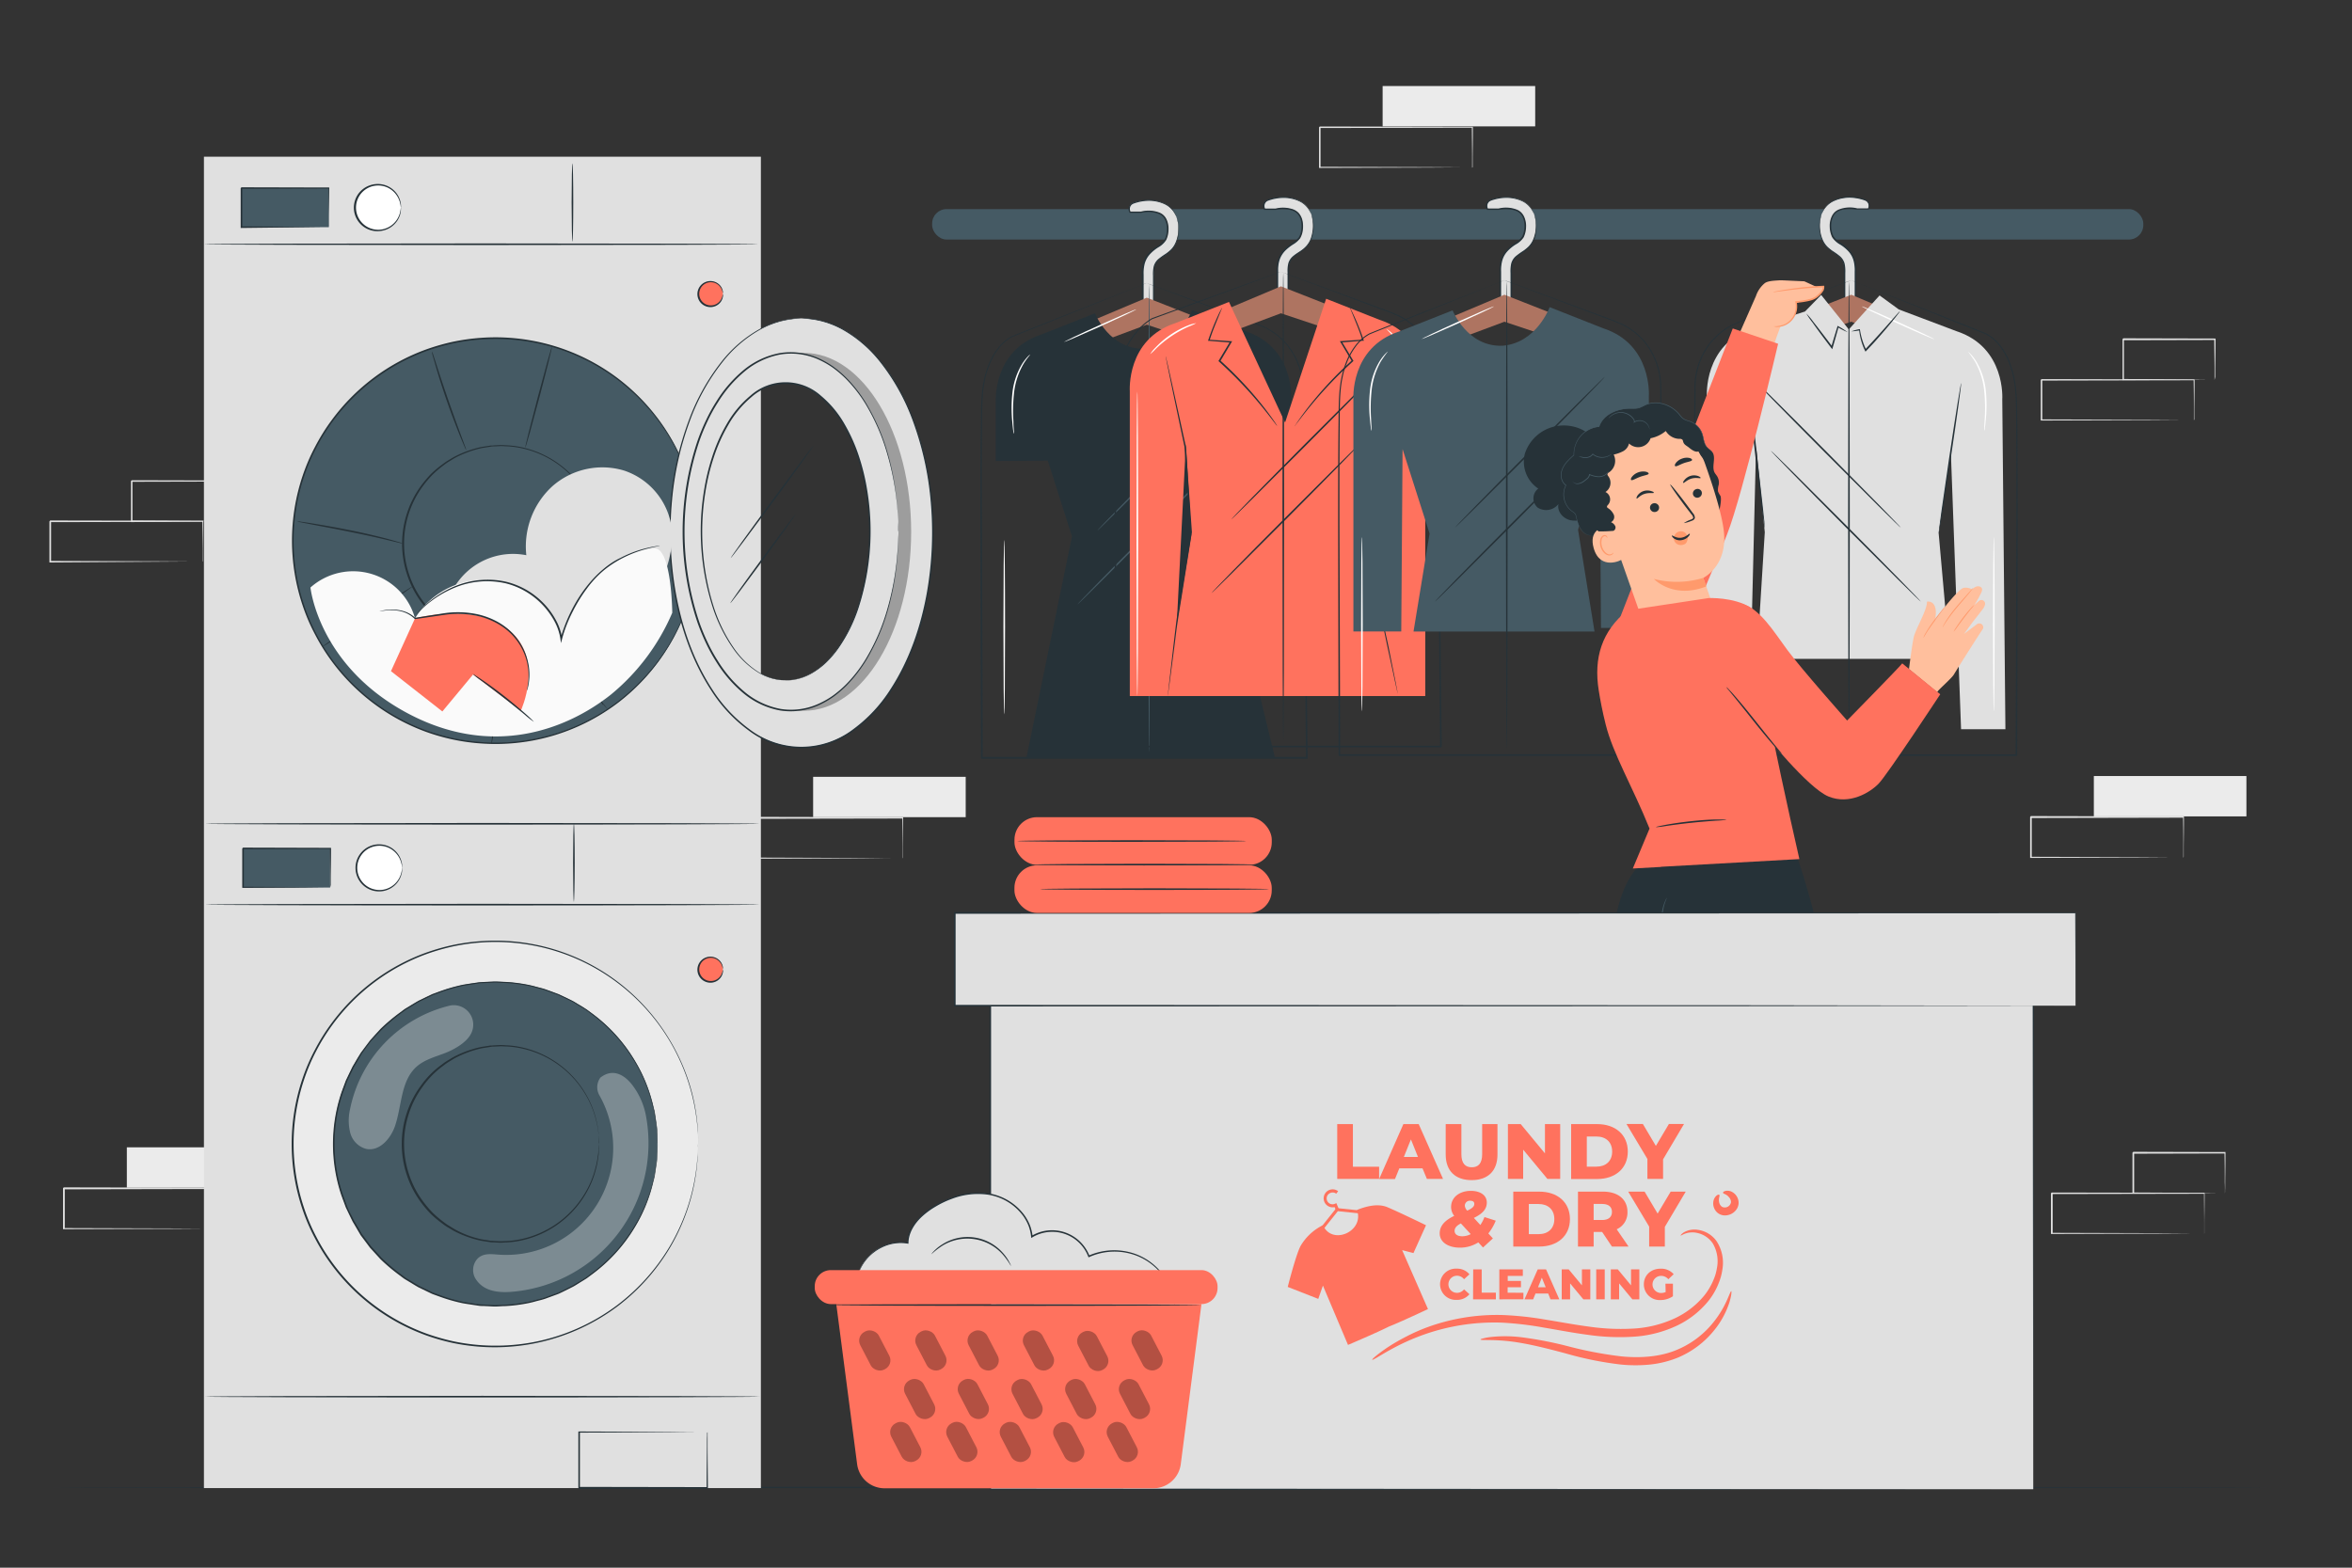 <svg xmlns="http://www.w3.org/2000/svg" viewBox="0 0 750 500"><rect x="0" y="0" width="750" height="500" fill="#333333" stroke="none"/><g id="freepik--background-complete--inject-68"><rect x="667.68" y="247.51" width="48.65" height="12.87" style="fill:#ebebeb"></rect><path d="M696.22,273.52a2.07,2.07,0,0,1,0-.23l0-.66c0-.61,0-1.45,0-2.54,0-2.22,0-5.41-.09-9.44l.15.15-48.65.1.25-.25h0v6.52c0,2.15,0,4.26,0,6.33l-.24-.24,34.67.11,10.24.07,2.76,0H696l.25,0s-.07,0-.22,0h-.7l-2.71,0-10.18.07-34.84.11h-.24v-.24q0-3.11,0-6.33v-6.52h0l.25-.25,48.65.1h.15v.15c0,4.07-.06,7.29-.08,9.53,0,1.07,0,1.9,0,2.5,0,.26,0,.47,0,.64S696.23,273.53,696.22,273.52Z" style="fill:#e0e0e0"></path><rect x="259.29" y="247.76" width="48.65" height="12.87" style="fill:#ebebeb"></rect><path d="M287.83,273.78s0-.09,0-.24l0-.66c0-.6,0-1.45,0-2.53,0-2.22,0-5.42-.09-9.44l.15.15-48.65.09c.11-.11-.25.25.25-.24h0v6.52c0,2.14,0,4.26,0,6.33l-.24-.25,34.67.12,10.24.06,2.76,0h.73l.25,0h-.22l-.7,0-2.71,0-10.18.07-34.84.11h-.24v-.24c0-2.07,0-4.19,0-6.33v-6.52h0l.25-.25,48.65.1H288v.15c0,4.06-.06,7.29-.08,9.53,0,1.07,0,1.9,0,2.5,0,.26,0,.47,0,.63A.85.85,0,0,1,287.83,273.78Z" style="fill:#e0e0e0"></path><rect x="440.89" y="27.44" width="48.65" height="12.87" style="fill:#ebebeb"></rect><path d="M469.43,53.45a2.07,2.07,0,0,1,0-.23l0-.66c0-.61,0-1.45,0-2.54,0-2.22-.05-5.41-.09-9.44l.15.15-48.65.1.25-.25h0v6.52q0,3.23,0,6.33l-.24-.24,34.67.11,10.24.07,2.76,0,.73,0h.25s-.07,0-.22,0h-.7l-2.71,0-10.18.07-34.84.11h-.24v-.24q0-3.11,0-6.33V40.6h0l.25-.25,48.65.1h.16v.15c0,4.07-.06,7.29-.08,9.53,0,1.07,0,1.91,0,2.5,0,.26,0,.47,0,.64S469.44,53.46,469.43,53.45Z" style="fill:#e0e0e0"></path><rect x="40.45" y="365.93" width="48.65" height="12.87" style="fill:#ebebeb"></rect><path d="M69,391.94a2.07,2.07,0,0,1,0-.23l0-.66c0-.61,0-1.45,0-2.54,0-2.22-.05-5.41-.09-9.44l.15.15-48.65.1.25-.25h0v6.52q0,3.22,0,6.33l-.24-.24,34.67.11,10.24.07,2.76,0,.73,0H69s-.07,0-.22,0h-.7l-2.71,0-10.18.07-34.84.11H20.1v-.24q0-3.1,0-6.33v-6.52h0l.25-.25,48.65.1h.16v.15c0,4.07-.06,7.29-.08,9.53,0,1.07,0,1.9,0,2.5,0,.26,0,.47,0,.64S69,392,69,391.94Z" style="fill:#e0e0e0"></path><path d="M702.89,393.46a1.35,1.35,0,0,1,0-.24v-.66c0-.6,0-1.45,0-2.53,0-2.22-.05-5.42-.08-9.45l.15.16-48.65.09c.11-.11-.25.25.24-.25h0v12.87l-.24-.25,34.67.11,10.23.07,2.77,0,.72,0,.26,0h-.23l-.69,0-2.72,0-10.17.07-34.84.11H654V380.59h0c.49-.49.14-.13.25-.24l48.65.09H703v.15c0,4.07-.07,7.3-.08,9.54,0,1.07,0,1.9,0,2.5l0,.63A1.66,1.66,0,0,1,702.89,393.46Z" style="fill:#e0e0e0"></path><path d="M709.48,380.58a2.17,2.17,0,0,1,0-.24c0-.19,0-.41,0-.68,0-.64,0-1.5-.05-2.58,0-2.26,0-5.45-.09-9.37l.17.18-29.23.07.25-.25h0v6.62q0,3.24,0,6.24l-.24-.23,20.91.11,6.09.07,1.65,0,.58,0a3.28,3.28,0,0,1-.53,0l-1.59,0-6,.07-21.07.11H680v-.24q0-3,0-6.24v-6.62h0c0,.06.47-.47.25-.24l29.23.07h.18v.17c0,4-.07,7.19-.09,9.48,0,1.06,0,1.91-.05,2.54A4.69,4.69,0,0,1,709.48,380.58Z" style="fill:#e0e0e0"></path><path d="M699.58,134a1.35,1.35,0,0,1,0-.24l0-.66c0-.6,0-1.45,0-2.53,0-2.22,0-5.42-.09-9.44l.16.15-48.65.1c.11-.12-.25.24.24-.25h0V134l-.25-.24,34.67.11,10.24.07,2.77,0h.72l.26,0h-.23l-.69,0-2.72,0-10.18.07-34.84.11h-.24V121.16h0c.5-.5.14-.14.26-.25l48.65.1h.15v.15c0,4.06-.07,7.29-.09,9.53,0,1.07,0,1.9,0,2.5l0,.63A1.66,1.66,0,0,1,699.58,134Z" style="fill:#e0e0e0"></path><path d="M706.17,121.14s0-.09,0-.25l0-.68c0-.63,0-1.49,0-2.58,0-2.26-.06-5.44-.1-9.36l.18.17-29.23.07c-.22.23.3-.3.25-.24h0v3.33c0,1.11,0,2.2,0,3.28v6.24l-.24-.24,20.91.11,6.09.07,1.65,0,.58,0a3.28,3.28,0,0,1-.53,0l-1.59,0-6,.06-21.07.11h-.24v-.23c0-2,0-4.09,0-6.24v-6.61h0l.25-.25,29.23.07h.18v.18c0,4-.07,7.19-.1,9.47,0,1.07,0,1.92,0,2.54A6.84,6.84,0,0,1,706.17,121.14Z" style="fill:#e0e0e0"></path><path d="M64.62,179.15a2.07,2.07,0,0,1,0-.23l0-.66c0-.6,0-1.45,0-2.53,0-2.22,0-5.42-.08-9.45l.15.15-48.65.1.25-.25h0v6.53c0,2.15,0,4.27,0,6.33l-.24-.24,34.67.11,10.23.07,2.77,0,.73,0h.25s-.07,0-.22,0l-.7,0-2.71,0-10.18.07L16,179.4h-.24v-.25c0-2.06,0-4.18,0-6.33v-6.53h0L16,166l48.65.09h.15v.15c0,4.07-.06,7.29-.08,9.54,0,1.07,0,1.9,0,2.5V179C64.63,179.09,64.63,179.16,64.62,179.15Z" style="fill:#e0e0e0"></path><path d="M71.22,166.28a1.22,1.22,0,0,1,0-.24c0-.19,0-.41,0-.68,0-.64,0-1.5,0-2.58,0-2.26-.06-5.45-.1-9.37l.18.18L42,153.66c-.22.22.3-.3.24-.25h0V160q0,3.24,0,6.24l-.23-.23,20.91.11,6.09.07,1.64,0,.59,0a3.28,3.28,0,0,1-.53,0l-1.6,0-6,.07L42,166.52h-.24v-.24c0-2,0-4.08,0-6.24v-6.62h0l.25-.25,29.23.07h.18v.17c0,4-.08,7.19-.1,9.47,0,1.07,0,1.92,0,2.55S71.23,166.3,71.22,166.28Z" style="fill:#e0e0e0"></path></g><g id="freepik--Floor--inject-68"><path d="M723.25,474.41c0,.15-158.17.26-353.23.26s-353.27-.11-353.27-.26,158.13-.26,353.27-.26S723.25,474.27,723.25,474.41Z" style="fill:#263238"></path></g><g id="freepik--washing-machines--inject-68"><rect x="65.03" y="49.98" width="177.6" height="424.63" style="fill:#e0e0e0"></rect><path d="M242.22,445.45c0,.14-39.57.26-88.38.26s-88.4-.12-88.4-.26,39.57-.26,88.4-.26S242.22,445.31,242.22,445.45Z" style="fill:#263238"></path><path d="M242.22,262.74c0,.14-39.57.26-88.38.26s-88.4-.12-88.4-.26,39.57-.26,88.4-.26S242.22,262.59,242.22,262.74Z" style="fill:#263238"></path><path d="M225.63,456.8s0,.09,0,.29,0,.53,0,.91c0,.84,0,2,0,3.52,0,3.13.06,7.59.1,13.1v.18h-.18l-40.86.08c.23.23-.32-.32-.26-.27h0v-9.16c0-3,0-5.87,0-8.64v-.25h.25l29.42.12,8.45.06,2.23,0h.57l.19,0h-.22l-.6,0-2.28,0-8.51.07-29.25.11.24-.24c0,2.77,0,5.66,0,8.64,0,1.49,0,3,0,4.53v4.63h0c.05.06-.5-.49-.26-.25l40.86.07-.19.19c0-5.46.08-9.88.1-13,0-1.52,0-2.71.05-3.56,0-.39,0-.7,0-.94A1.25,1.25,0,0,1,225.63,456.8Z" style="fill:#263238"></path><circle cx="158.01" cy="172.45" r="64.62" style="fill:#455a64"></circle><path d="M222.63,172.45s0-.35,0-1,0-1.73-.15-3.08A64.62,64.62,0,0,0,197,121.19a64.1,64.1,0,0,0-27.13-12,65.46,65.46,0,0,0-25.24.3,68,68,0,0,0-8.6,2.46,64.53,64.53,0,0,0-29.93,22.45,63.89,63.89,0,0,0-5.25,8.45,60.33,60.33,0,0,0-3.94,9.31,64.4,64.4,0,0,0,0,40.64,60.33,60.33,0,0,0,3.94,9.31,62.8,62.8,0,0,0,5.24,8.45A64.58,64.58,0,0,0,136.06,233a69.67,69.67,0,0,0,8.6,2.46,64.54,64.54,0,0,0,8.64,1.2,63.76,63.76,0,0,0,16.6-.91,62.89,62.89,0,0,0,14.82-4.67A63.93,63.93,0,0,0,197,223.72a65.48,65.48,0,0,0,16.39-18.31,64.42,64.42,0,0,0,9-28.84c.13-1.35.1-2.38.15-3.07s0-1.05,0-1.05,0,1.42-.09,4.13a63.68,63.68,0,0,1-1.76,11.69,64.63,64.63,0,0,1-7.1,17.28A65.43,65.43,0,0,1,197.26,224,64.49,64.49,0,0,1,170,236.17a64.62,64.62,0,0,1-16.72.94,63.91,63.91,0,0,1-8.69-1.21,67,67,0,0,1-8.68-2.46,65,65,0,0,1-30.18-22.61,64.27,64.27,0,0,1-5.29-8.52,59.85,59.85,0,0,1-4-9.38,64.86,64.86,0,0,1,0-41,61.66,61.66,0,0,1,4-9.38,63.83,63.83,0,0,1,5.3-8.51,64.91,64.91,0,0,1,30.17-22.6,68.68,68.68,0,0,1,8.68-2.47,65.52,65.52,0,0,1,8.69-1.21,64.61,64.61,0,0,1,16.72.95,64.64,64.64,0,0,1,27.28,12.15,65.38,65.38,0,0,1,16.41,18.46,63.48,63.48,0,0,1,8.87,29C222.67,171,222.63,172.45,222.63,172.45Z" style="fill:#263238"></path><circle cx="158.01" cy="364.79" r="64.62" style="fill:#ebebeb"></circle><path d="M222.63,364.79s0-.36,0-1.05,0-1.73-.15-3.07A64.61,64.61,0,0,0,197,313.52a64.43,64.43,0,0,0-27.13-12,65.46,65.46,0,0,0-25.24.3,69.67,69.67,0,0,0-8.6,2.46,64.6,64.6,0,0,0-29.93,22.45,63.89,63.89,0,0,0-5.25,8.45,60.33,60.33,0,0,0-3.94,9.31,64.4,64.4,0,0,0,0,40.64,60.33,60.33,0,0,0,3.94,9.31,62.8,62.8,0,0,0,5.24,8.45,64.51,64.51,0,0,0,29.94,22.46,69.67,69.67,0,0,0,8.6,2.46,65.5,65.5,0,0,0,25.24.3,64.55,64.55,0,0,0,27.14-12,65.48,65.48,0,0,0,16.39-18.31,64.42,64.42,0,0,0,9-28.84c.13-1.34.1-2.38.15-3.07s0-1,0-1,0,1.42-.09,4.12a63.68,63.68,0,0,1-1.76,11.69,64.81,64.81,0,0,1-7.1,17.29,65.54,65.54,0,0,1-16.42,18.45,65.27,65.27,0,0,1-52.69,11.9,68.68,68.68,0,0,1-8.68-2.47,65,65,0,0,1-30.18-22.61,64.16,64.16,0,0,1-5.29-8.51,60.37,60.37,0,0,1-4-9.39,64.83,64.83,0,0,1,0-41,61.35,61.35,0,0,1,4-9.39,63.83,63.83,0,0,1,5.3-8.51,65,65,0,0,1,30.17-22.6,68.68,68.68,0,0,1,8.68-2.47,65.49,65.49,0,0,1,8.69-1.2,64.62,64.62,0,0,1,16.72.94,64.49,64.49,0,0,1,27.28,12.16,65.49,65.49,0,0,1,16.41,18.45A64.54,64.54,0,0,1,220.78,349a63.68,63.68,0,0,1,1.76,11.69C222.67,363.36,222.63,364.79,222.63,364.79Z" style="fill:#263238"></path><circle cx="158.01" cy="364.79" r="51.66" style="fill:#455a64"></circle><path d="M209.67,364.79s0-.29-.06-.84-.09-1.39-.15-2.45c0-.54-.07-1.15-.11-1.81s-.21-1.38-.32-2.16-.26-1.62-.4-2.52a8.83,8.83,0,0,0-.29-1.37c-.12-.47-.25-.95-.38-1.44a49.33,49.33,0,0,0-5.71-13.72,51.4,51.4,0,0,0-13.09-14.61l-2.23-1.66c-.78-.52-1.6-1-2.42-1.49s-1.62-1.05-2.51-1.45L179.33,318l-1.36-.65-1.42-.52-2.9-1.05c-1-.33-2-.54-3-.82a26.94,26.94,0,0,0-3.11-.7,47.84,47.84,0,0,0-6.51-.75c-1.11,0-2.23-.15-3.35-.13l-3.41.17c-.57,0-1.14,0-1.71.11l-1.72.27c-1.14.18-2.31.32-3.46.56a52.45,52.45,0,0,0-6.86,2l-1.7.62-.86.32-.82.4-3.32,1.6c-1.09.59-2.13,1.28-3.21,1.92-.52.33-1.08.62-1.58,1l-1.52,1.13a57.93,57.93,0,0,0-5.83,5L119,331.32l-.66.72-.59.78-1.18,1.58L115.43,336l-1,1.69-1,1.7-.52.86c-.15.29-.29.6-.44.9l-1.74,3.62-1.4,3.81a51,51,0,0,0,0,32.44c.46,1.28.93,2.55,1.39,3.81s1.17,2.42,1.75,3.63l.44.9.52.85,1,1.7,1,1.7,1.19,1.58,1.17,1.57.59.79.66.72,2.62,2.88a57.93,57.93,0,0,0,5.83,5l1.51,1.13c.5.38,1.07.67,1.59,1,1.08.64,2.12,1.33,3.21,1.92l3.32,1.6.82.4.86.32,1.7.62a52.45,52.45,0,0,0,6.86,2c1.15.24,2.32.38,3.46.57l1.72.26c.57.07,1.15.07,1.72.11l3.4.18c1.13,0,2.24-.1,3.35-.13a49.48,49.48,0,0,0,6.51-.76,26.94,26.94,0,0,0,3.11-.7c1-.28,2-.49,3-.82l2.9-1.05,1.43-.52,1.36-.65L182,410.3c.89-.41,1.68-1,2.51-1.45s1.63-1,2.42-1.49l2.22-1.66a51.38,51.38,0,0,0,13.09-14.61A49,49,0,0,0,208,377.37c.13-.49.26-1,.38-1.44a8.83,8.83,0,0,0,.29-1.37c.14-.9.28-1.74.4-2.52s.25-1.5.32-2.16l.11-1.81c.06-1.06.11-1.88.15-2.45s.06-.83.06-.83,0,.28,0,.83-.06,1.39-.1,2.46c0,.54-.05,1.15-.08,1.81s-.19,1.39-.3,2.17-.24,1.63-.37,2.53a10.24,10.24,0,0,1-.28,1.38c-.12.47-.25.95-.37,1.45a49.26,49.26,0,0,1-5.66,13.82A51.48,51.48,0,0,1,189.38,406l-2.23,1.67c-.79.52-1.62,1-2.43,1.51s-1.63,1.06-2.53,1.47L179.5,412l-1.37.65-1.43.53-2.92,1.07c-1,.33-2,.55-3.05.83a29.8,29.8,0,0,1-3.14.72,48.58,48.58,0,0,1-6.56.77c-1.12,0-2.25.15-3.38.14l-3.44-.17c-.57,0-1.15,0-1.73-.11l-1.73-.26c-1.16-.19-2.33-.33-3.49-.57a53,53,0,0,1-6.93-2l-1.72-.62-.87-.33-.83-.4-3.35-1.61c-1.1-.6-2.15-1.29-3.24-1.93-.53-.34-1.1-.63-1.61-1l-1.53-1.14a57.81,57.81,0,0,1-5.89-5l-2.64-2.9-.67-.73-.59-.79-1.19-1.59-1.2-1.6-1-1.71-1-1.71-.52-.87-.45-.91c-.59-1.21-1.17-2.43-1.76-3.66l-1.41-3.84a51.43,51.43,0,0,1,0-32.77l1.41-3.85,1.76-3.66c.15-.3.29-.61.45-.91l.52-.86,1-1.72,1.05-1.71,1.19-1.59,1.19-1.59.6-.79.66-.73c.89-1,1.77-1.94,2.64-2.91a59.11,59.11,0,0,1,5.9-5l1.53-1.14c.5-.38,1.07-.67,1.6-1,1.09-.64,2.14-1.33,3.24-1.93l3.35-1.61.83-.4c.29-.12.58-.22.87-.32l1.72-.63a55,55,0,0,1,6.92-2c1.17-.24,2.34-.38,3.5-.56l1.73-.27c.57-.07,1.16-.07,1.73-.11l3.44-.17c1.13,0,2.26.1,3.38.14a48.43,48.43,0,0,1,6.55.77,28.7,28.7,0,0,1,3.14.72c1,.28,2.07.5,3.06.83l2.91,1.07,1.44.53,1.37.65,2.69,1.3c.89.41,1.69,1,2.52,1.47s1.65,1,2.43,1.51l2.24,1.67a51.35,51.35,0,0,1,13.12,14.76,49.26,49.26,0,0,1,5.66,13.82c.12.49.25,1,.36,1.45a9,9,0,0,1,.29,1.38c.13.9.26,1.75.37,2.53s.24,1.5.3,2.17.06,1.27.08,1.81c0,1.07.08,1.89.1,2.46S209.67,364.79,209.67,364.79Z" style="fill:#263238"></path><circle cx="226.56" cy="93.65" r="3.93" style="fill:#FF725E"></circle><path d="M230.49,93.65s0-.35-.22-.94a3.9,3.9,0,0,0-1.44-2,3.7,3.7,0,1,0,0,6,3.86,3.86,0,0,0,1.44-2c.18-.58.18-.94.22-.93a1.81,1.81,0,0,1,0,1,3.91,3.91,0,0,1-1.42,2.29,4.08,4.08,0,0,1-3.91.64,4.15,4.15,0,0,1,0-7.83,4.1,4.1,0,0,1,3.91.64,3.91,3.91,0,0,1,1.42,2.29A1.87,1.87,0,0,1,230.49,93.65Z" style="fill:#263238"></path><circle cx="226.56" cy="309.13" r="3.93" style="fill:#FF725E"></circle><path d="M230.49,309.13s0-.35-.22-.94a3.9,3.9,0,0,0-1.44-2,3.7,3.7,0,1,0,0,6,3.86,3.86,0,0,0,1.44-2c.18-.58.18-.94.22-.93a1.81,1.81,0,0,1,0,1,3.91,3.91,0,0,1-1.42,2.29,4.08,4.08,0,0,1-3.91.64,4.15,4.15,0,0,1,0-7.83,4.1,4.1,0,0,1,3.91.64,3.91,3.91,0,0,1,1.42,2.29A1.87,1.87,0,0,1,230.49,309.13Z" style="fill:#263238"></path><g style="opacity:0.3"><path d="M206,356a23.1,23.1,0,0,0-4.47-10.07c-2.64-3.35-6.33-5.25-10.18-2.15l0,.06a5.17,5.17,0,0,0-.23,5.47,34.13,34.13,0,0,1-32.21,50.84c-2.35-.17-4.9-.54-6.71,1.37a5.37,5.37,0,0,0-.25,6.78c2.65,3.71,7.35,4.06,11.56,3.68A47.54,47.54,0,0,0,206,356Z" style="fill:#fff"></path></g><g style="opacity:0.3"><path d="M143.62,320.69a42.66,42.66,0,0,0-32,33.11,15.93,15.93,0,0,0,.07,7.52,7.19,7.19,0,0,0,5.11,5.12c4.18.84,7.77-3.25,9.15-7.28,2.22-6.49,1.79-14.48,6.94-19,2.49-2.19,5.83-3.07,8.93-4.26s7.35-3.59,8.59-6.67A6.21,6.21,0,0,0,143.62,320.69Z" style="fill:#fff"></path></g><path d="M191.11,364.79s0-.18-.05-.51-.06-.85-.1-1.49c0-.33,0-.69-.07-1.09s-.13-.84-.2-1.31a21.83,21.83,0,0,0-.66-3.23,29.63,29.63,0,0,0-3.47-8.3,31.26,31.26,0,0,0-21-14.63,28.27,28.27,0,0,0-3.94-.46c-.67,0-1.34-.08-2-.07l-2.06.1c-.35,0-.69,0-1,.07l-1,.16c-.69.12-1.39.2-2.09.34a33.08,33.08,0,0,0-4.14,1.22,33.79,33.79,0,0,0-4.06,1.78c-.65.36-1.28.77-1.93,1.16a16.92,16.92,0,0,0-1.88,1.29,28.85,28.85,0,0,0-6.57,6.6,30.4,30.4,0,0,0-4.44,8.56,30.84,30.84,0,0,0,0,19.61,30.15,30.15,0,0,0,4.44,8.56,35.14,35.14,0,0,0,3.05,3.6,34.26,34.26,0,0,0,3.52,3,16.92,16.92,0,0,0,1.88,1.29c.65.39,1.28.8,1.93,1.16A30.88,30.88,0,0,0,149.2,394a31.48,31.48,0,0,0,4.14,1.22c.7.14,1.4.23,2.09.34l1,.16c.35.05.7,0,1,.07l2.06.1c.68,0,1.36-.05,2-.07a28.31,28.31,0,0,0,3.93-.46,31.26,31.26,0,0,0,21-14.63,29.63,29.63,0,0,0,3.47-8.3,21.83,21.83,0,0,0,.66-3.23c.07-.47.16-.91.2-1.31s.05-.76.07-1.09c0-.64.08-1.13.1-1.49s.05-.5.05-.5,0,.17,0,.5,0,.86-.05,1.49c0,.34,0,.7,0,1.11s-.11.84-.18,1.31a21.48,21.48,0,0,1-.61,3.26,29.75,29.75,0,0,1-3.42,8.4,31.55,31.55,0,0,1-21.2,14.91,28.81,28.81,0,0,1-4,.47c-.68,0-1.36.1-2.05.09l-2.09-.11c-.35,0-.71,0-1.06-.06l-1-.16c-.7-.11-1.42-.2-2.12-.34a34.29,34.29,0,0,1-4.22-1.23,32.36,32.36,0,0,1-4.12-1.8c-.67-.36-1.31-.78-2-1.17a16.44,16.44,0,0,1-1.9-1.31,35.43,35.43,0,0,1-3.59-3,37.67,37.67,0,0,1-3.1-3.66,30.76,30.76,0,0,1-4.52-8.7,31.28,31.28,0,0,1,0-19.93,30.76,30.76,0,0,1,4.52-8.7,28.75,28.75,0,0,1,6.69-6.7,17.34,17.34,0,0,1,1.9-1.31c.67-.39,1.31-.81,2-1.17a33.85,33.85,0,0,1,4.12-1.8,34.66,34.66,0,0,1,4.21-1.23c.71-.14,1.43-.22,2.13-.34l1-.16c.35,0,.71,0,1.06-.06l2.08-.11c.69,0,1.38.06,2.06.09a29,29,0,0,1,4,.47,31.55,31.55,0,0,1,21.2,14.91,29.75,29.75,0,0,1,3.42,8.4,21.48,21.48,0,0,1,.61,3.26c.07.48.15.91.18,1.32s0,.77,0,1.1c0,.63,0,1.13.05,1.49S191.11,364.79,191.11,364.79Z" style="fill:#263238"></path><path d="M191.11,173.36s0-.18-.05-.51-.06-.85-.1-1.49c0-.33,0-.69-.07-1.09s-.13-.84-.2-1.31a21.83,21.83,0,0,0-.66-3.23,29.76,29.76,0,0,0-3.47-8.3,31.26,31.26,0,0,0-21-14.63,29.86,29.86,0,0,0-3.94-.46c-.67,0-1.34-.08-2-.07l-2.06.1c-.35,0-.69,0-1,.07l-1,.16c-.69.12-1.39.2-2.09.34a33.08,33.08,0,0,0-4.14,1.22,33.79,33.79,0,0,0-4.06,1.78c-.65.36-1.28.77-1.93,1.16a16.92,16.92,0,0,0-1.88,1.29,35.36,35.36,0,0,0-3.52,3,36.45,36.45,0,0,0-3.05,3.6,30.4,30.4,0,0,0-4.44,8.56,30.84,30.84,0,0,0,0,19.61,30.15,30.15,0,0,0,4.44,8.56,28.85,28.85,0,0,0,6.57,6.6,16.92,16.92,0,0,0,1.88,1.29c.65.39,1.28.8,1.93,1.16a30.88,30.88,0,0,0,4.06,1.78,31.48,31.48,0,0,0,4.14,1.22c.7.14,1.4.23,2.09.34l1,.16c.35,0,.7,0,1,.07l2.06.11c.68,0,1.36-.06,2-.08a28.31,28.31,0,0,0,3.93-.46,30.76,30.76,0,0,0,13.1-5.8,31.19,31.19,0,0,0,7.93-8.83A29.63,29.63,0,0,0,190,181a21.83,21.83,0,0,0,.66-3.23c.07-.47.16-.91.2-1.31s.05-.76.07-1.09c0-.64.08-1.13.1-1.49s.05-.5.05-.5,0,.17,0,.5,0,.86-.05,1.5c0,.33,0,.69,0,1.1s-.11.84-.18,1.31a21.48,21.48,0,0,1-.61,3.26,29.75,29.75,0,0,1-3.42,8.4,31.55,31.55,0,0,1-21.2,14.91,28.81,28.81,0,0,1-4,.47c-.68,0-1.36.1-2.05.09l-2.09-.1c-.35,0-.71,0-1.06-.07l-1-.16c-.7-.11-1.42-.2-2.12-.34a34.68,34.68,0,0,1-8.34-3c-.67-.36-1.31-.78-2-1.17a15.28,15.28,0,0,1-1.9-1.31,35.43,35.43,0,0,1-3.59-3,36.51,36.51,0,0,1-3.1-3.66,30.76,30.76,0,0,1-4.52-8.7,31.28,31.28,0,0,1,0-19.93,30.76,30.76,0,0,1,4.52-8.7,37.67,37.67,0,0,1,3.1-3.66,35.43,35.43,0,0,1,3.59-3,17.34,17.34,0,0,1,1.9-1.31c.67-.39,1.31-.81,2-1.17a33.85,33.85,0,0,1,4.12-1.8,34.66,34.66,0,0,1,4.21-1.23c.71-.14,1.43-.22,2.13-.34l1-.16c.35,0,.71,0,1.06-.06l2.08-.1c.69,0,1.38.05,2.06.08a29,29,0,0,1,4,.47,31.55,31.55,0,0,1,21.2,14.91,29.75,29.75,0,0,1,3.42,8.4,21.7,21.7,0,0,1,.61,3.26c.07.48.15.91.18,1.32s0,.77,0,1.1c0,.64,0,1.13.05,1.49S191.11,173.36,191.11,173.36Z" style="fill:#263238"></path><path d="M241.81,77.9c0,.15-39.57.26-88.38.26S65,78.05,65,77.9s39.57-.26,88.4-.26S241.81,77.76,241.81,77.9Z" style="fill:#263238"></path><rect x="76.99" y="59.97" width="27.86" height="12.49" style="fill:#455a64"></rect><path d="M104.85,72.46a8.29,8.29,0,0,1,0-.9c0-.62,0-1.46,0-2.51,0-2.19-.06-5.28-.1-9.08l.19.19L77,60.23c-.23.24.32-.31.26-.26h0V72.46L77,72.21l19.93.12,5.8.07,1.57,0,.56,0a2.9,2.9,0,0,1-.5,0l-1.52,0-5.75.07L77,72.71h-.25V60h0l.26-.26,27.86.07H105V60c0,3.84-.08,7-.1,9.2,0,1,0,1.85,0,2.46A6.18,6.18,0,0,1,104.85,72.46Z" style="fill:#263238"></path><path d="M182.54,77.06c-.14,0-.26-5.58-.26-12.47s.12-12.47.26-12.47.26,5.59.26,12.47S182.68,77.06,182.54,77.06Z" style="fill:#263238"></path><circle cx="120.54" cy="66.22" r="7.29" style="fill:#fff"></circle><path d="M127.83,66.22c-.06,0,0-.65-.33-1.76a7.27,7.27,0,0,0-2.66-3.89,7.07,7.07,0,0,0-3-1.3,7.18,7.18,0,0,0-3.7.32,7.06,7.06,0,0,0,0,13.25,7.09,7.09,0,0,0,3.7.33,7.2,7.2,0,0,0,3-1.3A7.29,7.29,0,0,0,127.5,68c.3-1.1.27-1.76.33-1.75a1.38,1.38,0,0,1,0,.46A5.5,5.5,0,0,1,127.7,68a7.27,7.27,0,0,1-2.64,4.14,7.4,7.4,0,0,1-3.14,1.43,7.51,7.51,0,0,1-4-14.45,7.6,7.6,0,0,1,4-.3,7.45,7.45,0,0,1,3.14,1.43,7.27,7.27,0,0,1,2.64,4.14,5.5,5.5,0,0,1,.16,1.34A1.43,1.43,0,0,1,127.83,66.22Z" style="fill:#263238"></path><path d="M242.22,288.52c0,.14-39.57.26-88.38.26s-88.4-.12-88.4-.26,39.57-.26,88.4-.26S242.22,288.37,242.22,288.52Z" style="fill:#263238"></path><rect x="77.4" y="270.59" width="27.86" height="12.49" style="fill:#455a64"></rect><path d="M105.26,283.07a8.29,8.29,0,0,1,0-.9c0-.62,0-1.46,0-2.5,0-2.2-.06-5.29-.1-9.08l.19.18-27.86.08.26-.26h0v12.46l-.25-.24,19.93.11,5.8.07,1.57,0,.56,0a2.9,2.9,0,0,1-.5,0l-1.52,0-5.75.06-20.09.12h-.25V270.61h0c-.06.05.49-.5.26-.27l27.86.08h.19v.19c0,3.84-.08,7-.1,9.19,0,1,0,1.85,0,2.46A6,6,0,0,1,105.26,283.07Z" style="fill:#263238"></path><path d="M183,287.67c-.14,0-.26-5.58-.26-12.47s.12-12.46.26-12.46.26,5.58.26,12.46S183.09,287.67,183,287.67Z" style="fill:#263238"></path><circle cx="120.95" cy="276.83" r="7.29" style="fill:#fff"></circle><path d="M128.24,276.83c-.06,0,0-.65-.33-1.76a7.27,7.27,0,0,0-2.66-3.89,7.09,7.09,0,0,0-6.7-1,7,7,0,0,0-3.27,2.46,7,7,0,0,0,0,8.32,7,7,0,0,0,3.27,2.46,7.11,7.11,0,0,0,3.71.33,7.2,7.2,0,0,0,5.65-5.2c.3-1.1.27-1.75.33-1.75a1.43,1.43,0,0,1,0,.47,5.48,5.48,0,0,1-.16,1.33,7.37,7.37,0,0,1-5.78,5.57,7.49,7.49,0,0,1-7.46-2.91,7.5,7.5,0,0,1,0-8.92,7.49,7.49,0,0,1,7.46-2.91,7.38,7.38,0,0,1,5.78,5.56,5.55,5.55,0,0,1,.16,1.34A1.43,1.43,0,0,1,128.24,276.83Z" style="fill:#263238"></path><path d="M255.53,101.53c-23.16,0-41.93,30.64-41.93,68.43s18.77,68.43,41.93,68.43,41.92-30.63,41.92-68.43S278.68,101.53,255.53,101.53Zm-5,115.44c-14.81,0-26.82-21.2-26.82-47.37s12-47.37,26.82-47.37,26.81,21.21,26.81,47.37S265.35,217,250.55,217Z" style="fill:#e0e0e0"></path><path d="M255.53,101.53c-23.16,0-41.93,30.64-41.93,68.43s18.77,68.43,41.93,68.43,41.92-30.63,41.92-68.43S278.68,101.53,255.53,101.53Zm-5,115.44c-14.81,0-26.82-21.2-26.82-47.37s12-47.37,26.82-47.37,26.81,21.21,26.81,47.37S265.35,217,250.55,217Z" style="fill:none"></path><path d="M250.55,217l.61-.05.75,0,1-.15a17.07,17.07,0,0,0,6.38-2.47,27.33,27.33,0,0,0,7.74-7.58,49.72,49.72,0,0,0,6.36-12.92,79.73,79.73,0,0,0,2.66-37.21A68,68,0,0,0,273.52,146a52.62,52.62,0,0,0-4.58-10.34,32.64,32.64,0,0,0-7.44-9,16.37,16.37,0,0,0-21.9,0,32.49,32.49,0,0,0-7.44,9A52.58,52.58,0,0,0,227.57,146,68.37,68.37,0,0,0,225,156.54a79.73,79.73,0,0,0,2.65,37.21A49.73,49.73,0,0,0,234,206.67a27.44,27.44,0,0,0,7.73,7.58,17.13,17.13,0,0,0,6.38,2.47l1,.15.76,0,.61.05h-.62l-.75,0-1-.12a17.06,17.06,0,0,1-6.47-2.41,27.21,27.21,0,0,1-7.87-7.58,49.69,49.69,0,0,1-6.47-13,79.74,79.74,0,0,1-2.79-37.4,69.37,69.37,0,0,1,2.56-10.64,52.7,52.7,0,0,1,4.62-10.44,32.92,32.92,0,0,1,7.55-9.09,16.86,16.86,0,0,1,22.56,0,33.07,33.07,0,0,1,7.55,9.09A53.89,53.89,0,0,1,274,145.83a69.32,69.32,0,0,1,2.55,10.64,79.61,79.61,0,0,1-2.78,37.4,49.39,49.39,0,0,1-6.48,13,32.3,32.3,0,0,1-3.89,4.52,25,25,0,0,1-4,3.06,17.06,17.06,0,0,1-6.47,2.41l-1,.12-.76,0Z" style="fill:#263238"></path><path d="M255.53,101.53h.9l1.12,0c.45,0,1,.1,1.54.16a27.65,27.65,0,0,1,9.71,3.2,40.52,40.52,0,0,1,12.25,10.52,67.52,67.52,0,0,1,10.42,18.73,98.55,98.55,0,0,1,5.72,25.37A111.39,111.39,0,0,1,296,189.38c-1.88,10.35-5.37,21.1-11.65,30.76a47.62,47.62,0,0,1-11.9,12.77,27.75,27.75,0,0,1-33.8,0,47.17,47.17,0,0,1-11.9-12.77c-6.29-9.66-9.78-20.41-11.66-30.76a111.41,111.41,0,0,1-1.21-29.82,98.45,98.45,0,0,1,5.72-25.37A68,68,0,0,1,230,115.45a40.83,40.83,0,0,1,12.26-10.52,27.7,27.7,0,0,1,9.7-3.19c.58-.06,1.09-.14,1.54-.16l1.12,0h.91l-.91.07-1.12.06c-.44,0-.95.12-1.53.19a28,28,0,0,0-9.62,3.26,40.69,40.69,0,0,0-12.12,10.53,67.46,67.46,0,0,0-10.3,18.68,98.4,98.4,0,0,0-5.64,25.28,111,111,0,0,0,1.26,29.7c1.88,10.29,5.37,21,11.6,30.56a47,47,0,0,0,11.78,12.63,27.25,27.25,0,0,0,33.2,0,47.07,47.07,0,0,0,11.77-12.63c6.24-9.58,9.72-20.27,11.6-30.56a111,111,0,0,0,1.26-29.7,98.82,98.82,0,0,0-5.63-25.28,67.72,67.72,0,0,0-10.3-18.68,40.71,40.71,0,0,0-12.13-10.53,28,28,0,0,0-9.62-3.26c-.58-.07-1.09-.16-1.53-.19l-1.12-.06Z" style="fill:#263238"></path><path d="M233,178c-.12-.08,5.69-8.18,13-18.08s13.26-17.85,13.38-17.77-5.69,8.18-13,18.08S233.08,178.12,233,178Z" style="fill:#263238"></path><path d="M232.87,192.39c-.12-.09,4.43-6.49,10.17-14.29s10.48-14.07,10.59-14-4.44,6.48-10.17,14.29S233,192.47,232.87,192.39Z" style="fill:#263238"></path><g style="opacity:0.3"><path d="M256.3,112.55c-.68,0-1.36,0-2,.1,18,1.76,32.21,26.58,32.21,56.95s-14.25,55.2-32.21,57c.67.06,1.35.1,2,.1,18.92,0,34.25-25.54,34.25-57.06S275.22,112.55,256.3,112.55Z"></path></g><path d="M286.48,169.6s0-.25,0-.75,0-1.24-.06-2.2c-.1-1.94-.22-4.8-.69-8.45A86.72,86.72,0,0,0,283,145.07a66.21,66.21,0,0,0-7-16.23,44.2,44.2,0,0,0-6.33-8.09,35.79,35.79,0,0,0-4.17-3.53,28.86,28.86,0,0,0-4.94-2.75,21.42,21.42,0,0,0-11.65-1.42,25,25,0,0,0-11.3,5.28,40.53,40.53,0,0,0-8.68,10,52.31,52.31,0,0,0-3.31,6,65.33,65.33,0,0,0-2.66,6.49,90.68,90.68,0,0,0,0,57.51,62.61,62.61,0,0,0,2.66,6.49,52.31,52.31,0,0,0,3.31,6,40.32,40.32,0,0,0,8.68,10,25,25,0,0,0,11.31,5.28,21.29,21.29,0,0,0,11.64-1.43,28.15,28.15,0,0,0,4.94-2.74,35,35,0,0,0,4.17-3.53,44.25,44.25,0,0,0,6.33-8.1,66,66,0,0,0,7-16.22A87,87,0,0,0,285.69,181c.47-3.65.59-6.51.69-8.45,0-1,.05-1.69.06-2.2s0-.76,0-.76,0,.26,0,.76,0,1.25,0,2.21c-.07,1.93-.16,4.8-.6,8.47a85.38,85.38,0,0,1-2.6,13.18,66.7,66.7,0,0,1-7,16.34,45.26,45.26,0,0,1-6.36,8.18,36,36,0,0,1-4.22,3.59,28.68,28.68,0,0,1-5,2.8,21.79,21.79,0,0,1-11.89,1.48,25.4,25.4,0,0,1-11.53-5.35,41.06,41.06,0,0,1-8.8-10.11,54.13,54.13,0,0,1-3.35-6.08,68.46,68.46,0,0,1-2.69-6.54,90.9,90.9,0,0,1,0-57.85,62.72,62.72,0,0,1,2.69-6.54,52.51,52.51,0,0,1,3.34-6.08,41.06,41.06,0,0,1,8.8-10.11,25.4,25.4,0,0,1,11.53-5.35,21.74,21.74,0,0,1,11.88,1.48,28.77,28.77,0,0,1,5,2.8,35.77,35.77,0,0,1,4.21,3.58,44.44,44.44,0,0,1,6.36,8.19,66.21,66.21,0,0,1,7,16.34,85.15,85.15,0,0,1,2.6,13.18c.44,3.67.53,6.53.6,8.47,0,1,0,1.7,0,2.21S286.48,169.6,286.48,169.6Z" style="fill:#263238"></path><path d="M156.72,237.28a5.14,5.14,0,0,1,.09-1.28c.1-.92.24-2.08.4-3.46.35-2.92.81-7,1.23-11.43s.7-8.52.9-11.46c.09-1.38.17-2.55.23-3.48a5.53,5.53,0,0,1,.15-1.27,5.88,5.88,0,0,1,.05,1.28c0,.83,0,2-.07,3.49-.1,3-.33,7-.74,11.49s-.94,8.52-1.38,11.43c-.22,1.46-.42,2.63-.57,3.44A7.18,7.18,0,0,1,156.72,237.28Z" style="fill:#263238"></path><path d="M193.81,226.09s.05,0,0,0l-.11,0-.3-.28-.45-.49-.29-.3-.16-.17-.08-.08,0,0h0s0,0,.08,0,0-.09,0-.08a0,0,0,0,0,0,0l-.22.11c-1.62-2.11-4.67-6.26-8.27-11-2.66-3.4-5-6.48-6.88-8.83l-2.08-2.69a5.44,5.44,0,0,1-.7-1,6.67,6.67,0,0,1,.86.9c.53.6,1.29,1.49,2.21,2.59,1.83,2.2,4.33,5.27,7,8.75,3.61,4.68,6.58,8.9,8.07,11.11l-.23.11a.13.13,0,0,1,0-.06.14.14,0,0,1,.05-.09c.06-.05.09,0,.1,0s.07,0,.09,0l.06.05.09.09.15.19.27.33.4.52C193.71,226,193.84,226.15,193.81,226.09Z" style="fill:#263238"></path><path d="M176,110.61c.14,0-1.65,7.27-4,16.15s-4.36,16.06-4.5,16,1.65-7.27,4-16.15S175.84,110.57,176,110.61Z" style="fill:#263238"></path><path d="M137.74,112.08a6.5,6.5,0,0,1,.46,1.23c.3.9.67,2,1.11,3.4.93,2.86,2.23,6.82,3.74,11.16s2.95,8.26,4,11.09l1.23,3.35a6.61,6.61,0,0,1,.4,1.25,6.3,6.3,0,0,1-.59-1.18c-.34-.77-.82-1.89-1.39-3.29-1.13-2.8-2.63-6.69-4.14-11s-2.76-8.34-3.6-11.24c-.42-1.45-.74-2.62-1-3.44A5.68,5.68,0,0,1,137.74,112.08Z" style="fill:#263238"></path><path d="M131.59,187c.08.12-6.29,4.52-14.22,9.83s-14.43,9.52-14.51,9.4,6.29-4.52,14.22-9.83S131.51,186.9,131.59,187Z" style="fill:#263238"></path><path d="M128.46,173.36a7,7,0,0,1-1.33-.27l-3.59-.85c-3-.72-7.23-1.66-11.89-2.6s-8.9-1.73-12-2.32l-3.62-.71a6.31,6.31,0,0,1-1.32-.33,8.22,8.22,0,0,1,1.35.13c.87.12,2.12.3,3.66.55,3.07.49,7.32,1.23,12,2.17s8.86,1.94,11.88,2.75c1.5.41,2.72.75,3.55,1A6.21,6.21,0,0,1,128.46,173.36Z" style="fill:#263238"></path><path d="M209.09,190.16c3-7.15,6.17-14.77,5-22.46A22.49,22.49,0,0,0,199,150.08a24.1,24.1,0,0,0-22.86,5,26,26,0,0,0-8.31,22,21.81,21.81,0,0,0-25.31,15.78L161.45,219l29.66-10Z" style="fill:#e0e0e0"></path><path d="M208.56,174.92c-7.35.7-14.4,3.78-19.16,9.43s-7.65,12.59-10.46,19.41a25.65,25.65,0,0,0-46.6-6.54A20.47,20.47,0,0,0,99,187.38s2.46,24.5,30.24,39.71,51.87,5.3,65.58-5.57a68.64,68.64,0,0,0,19.55-26.08S214.18,174.39,208.56,174.92Z" style="fill:#fafafa"></path><path d="M124.67,214.06l16.39,12.85,9.79-11.78,15.23,11.53s7.48-16.07-3.45-25.45-30.29-4-30.29-4Z" style="fill:#FF725E"></path><path d="M168,220.25a4.38,4.38,0,0,1,.1-.65c.09-.42.2-1,.29-1.85A18.7,18.7,0,0,0,168,211a19.24,19.24,0,0,0-4.91-8.73,20.4,20.4,0,0,0-4.77-3.56,23.52,23.52,0,0,0-6-2.24,29.83,29.83,0,0,0-10.77-.35l-9.14,1.34-.11,0-.07-.07A9.33,9.33,0,0,0,128,195a13.8,13.8,0,0,0-3.72-.4A28.27,28.27,0,0,0,121,195a4.06,4.06,0,0,1,.82-.24,14.84,14.84,0,0,1,2.4-.33,13.37,13.37,0,0,1,3.81.32,9.52,9.52,0,0,1,4.44,2.36l-.17-.06,9.15-1.43a29.93,29.93,0,0,1,10.95.33,24.33,24.33,0,0,1,6.13,2.3,20.79,20.79,0,0,1,4.86,3.68,19.19,19.19,0,0,1,4.92,9,17.88,17.88,0,0,1,.31,6.91,14.49,14.49,0,0,1-.39,1.85A2.49,2.49,0,0,1,168,220.25Z" style="fill:#263238"></path><path d="M170.19,230.19a26.87,26.87,0,0,1-2.84-2.24c-1.73-1.42-4.11-3.37-6.8-5.47s-5.15-3.95-6.94-5.29a26.34,26.34,0,0,1-2.86-2.23,3.31,3.31,0,0,1,.86.47c.53.33,1.29.83,2.21,1.46,1.85,1.26,4.36,3.07,7.05,5.18s5,4.11,6.72,5.6c.83.75,1.5,1.36,1.94,1.8S170.22,230.16,170.19,230.19Z" style="fill:#263238"></path><path d="M210.39,174.07a.8.8,0,0,1-.22.07l-.67.14c-.59.11-1.45.29-2.56.57a39.34,39.34,0,0,0-9,3.45,33.6,33.6,0,0,0-5.57,3.75,32.92,32.92,0,0,0-5.25,5.7,49.52,49.52,0,0,0-4.54,7.36,42.52,42.52,0,0,0-3.36,8.72l-.33,1.29-.18-1.32a17.32,17.32,0,0,0-1.92-5.73,24.37,24.37,0,0,0-15.42-12,26.93,26.93,0,0,0-16.14,1.27,33.84,33.84,0,0,0-9.45,5.77c-1,.85-1.74,1.57-2.23,2.05l-.57.55c-.12.13-.19.19-.2.18a.94.94,0,0,1,.17-.21c.13-.16.31-.35.52-.59.47-.51,1.19-1.25,2.18-2.13a32.49,32.49,0,0,1,9.45-6,27,27,0,0,1,16.38-1.39,24.7,24.7,0,0,1,15.77,12.18,17.77,17.77,0,0,1,2,5.91l-.51,0c3.57-12.56,11.51-22.16,19.07-25.71a37.13,37.13,0,0,1,9.15-3.32c1.12-.26,2-.4,2.58-.49l.68-.09Z" style="fill:#263238"></path></g><g id="freepik--Clothes--inject-68"><rect x="297.24" y="66.69" width="386.21" height="9.71" rx="4.59" style="fill:#455a64"></rect><path d="M375.13,69.19c-1.18-2.94-3.27-4.53-6.79-5.16a14,14,0,0,0-7,.7,2,2,0,0,0-1,2.9h3.54a9.78,9.78,0,0,1,3.9-.16c2.36.42,3.45,1.21,4.17,3,.82,2,.41,5.43-.82,6.72a12,12,0,0,1-1.9,1.48,14.93,14.93,0,0,0-2.42,1.9c-1.76,1.82-2.45,3.79-2.38,6.8.05,2,0,10.41,0,10.45l3.49,0c0-.17,0-8.54,0-10.57-.06-2.34.45-3.31,1.4-4.29a12.11,12.11,0,0,1,1.87-1.45,14.25,14.25,0,0,0,2.47-2C376,77.07,376.33,72.18,375.13,69.19Z" style="fill:#e0e0e0"></path><path d="M375.13,69.19a7,7,0,0,1,.65,2.25,12.51,12.51,0,0,1,.08,2.81,10.75,10.75,0,0,1-.94,3.67,7.93,7.93,0,0,1-1.27,1.87,13.3,13.3,0,0,1-1.89,1.56,21,21,0,0,0-2.09,1.53,4.39,4.39,0,0,0-1.42,2.23,11.43,11.43,0,0,0-.18,2.9c0,1,0,2.07,0,3.14,0,2.15,0,4.39,0,6.72v.25h-.25l-3.48,0h-.25v-.25c0-2.16,0-4.41,0-6.72V87.6a12.55,12.55,0,0,1,.36-3.64,7.88,7.88,0,0,1,1.76-3.19A13.18,13.18,0,0,1,369,78.51a6.71,6.71,0,0,0,2.41-2.17,7.55,7.55,0,0,0,.7-3.1,6.68,6.68,0,0,0-.55-3,3.82,3.82,0,0,0-2-2,9.27,9.27,0,0,0-5.61-.36h-3.71l-.06-.1a2.21,2.21,0,0,1,.89-3.08,7,7,0,0,1,1-.35,14.29,14.29,0,0,1,3.82-.62,11.83,11.83,0,0,1,6,1.4,7.24,7.24,0,0,1,2.75,2.82,6.54,6.54,0,0,1,.55,1.28s-.2-.44-.66-1.22a7.38,7.38,0,0,0-2.75-2.67,11.7,11.7,0,0,0-5.9-1.28,14.41,14.41,0,0,0-3.72.65,6.51,6.51,0,0,0-.94.34,1.81,1.81,0,0,0-.68.64,1.86,1.86,0,0,0,0,1.88l-.18-.1,3.53,0h0a9.77,9.77,0,0,1,5.9.36A4.23,4.23,0,0,1,372,70a7,7,0,0,1,.61,3.24,7.8,7.8,0,0,1-.75,3.32,7.19,7.19,0,0,1-2.57,2.37,12.77,12.77,0,0,0-2.62,2.17,7.46,7.46,0,0,0-1.65,3,12,12,0,0,0-.34,3.49v3.52c0,2.31,0,4.56,0,6.72l-.25-.25,3.49,0-.25.24c0-2.33,0-4.57,0-6.72,0-1.07,0-2.11,0-3.13a11.74,11.74,0,0,1,.22-3,4.79,4.79,0,0,1,1.55-2.41,24.79,24.79,0,0,1,2.15-1.54,12.17,12.17,0,0,0,1.85-1.49,7.1,7.1,0,0,0,1.24-1.77,10.62,10.62,0,0,0,1-3.56,13.31,13.31,0,0,0,0-2.77A13.86,13.86,0,0,0,375.13,69.19Z" style="fill:#263238"></path><polygon points="365.69 94.94 326.51 111.46 328.97 117.26 365.69 103.55 397.25 114.1 401 108.83 365.69 94.94" style="fill:#ae7461"></polygon><path d="M411.74,127.36s1.19-16.6-14.63-21.74l-17-6.72s-4.14,11.39-14.95,12.3c-11.33.52-16-11.27-16-11.27l-17,6.72c-15.82,5.14-14.63,21.75-14.63,21.75l0,18.64,16.59-.12,7.71,24.16-14.55,70.71h79.3L389.17,170l6.89-26.87L395,147.29l16.83-1.52Z" style="fill:#263238"></path><path d="M365.7,90.33l.84.29,2.48.89L378.63,95,394,100.67l4.66,1.72c.8.3,1.63.58,2.45.91l2.47,1.09a21.73,21.73,0,0,1,8.56,7.7,23.35,23.35,0,0,1,3.59,12.2q.07,6.69.15,13.94c.11,9.66.22,20,.34,31,.23,22,.48,46.42.76,72.54V242H312.82v-.25c-.06-26.31-.12-50.94-.16-73.11,0-11.08,0-21.54.1-31.28.09-4.87-.05-9.58.6-14.06.15-1.12.42-2.21.64-3.29a31.69,31.69,0,0,1,1-3.13,21.49,21.49,0,0,1,3-5.58,14.24,14.24,0,0,1,4.51-4c1.82-.76,3.58-1.43,5.29-2.11l9.64-3.82,15.34-6.05,9.62-3.78,2.48-1c.56-.22.85-.31.85-.31l-.85.35-2.48,1-9.6,3.87-15.29,6.12-9.61,3.84c-1.7.69-3.48,1.37-5.25,2.12a14,14,0,0,0-4.39,3.9,21.27,21.27,0,0,0-2.92,5.5,28.6,28.6,0,0,0-1,3.1c-.23,1.07-.49,2.14-.63,3.25-.63,4.44-.49,9.15-.57,14-.06,9.74-.06,20.2,0,31.28.07,22.16.14,46.8.22,73.11l-.25-.26H416.7l-.25.26c-.25-26.11-.48-50.56-.69-72.54-.1-11-.2-21.37-.29-31q-.06-7.25-.12-13.93a23.07,23.07,0,0,0-3.51-12,21.41,21.41,0,0,0-8.41-7.61L401,103.57c-.82-.34-1.64-.62-2.44-.93l-4.65-1.73L378.61,95.2,369,91.6l-2.48-.94Z" style="fill:#263238"></path><path d="M366.44,240c-.14,0-.26-33.42-.26-74.64s.12-74.65.26-74.65.26,33.42.26,74.65S366.58,240,366.44,240Z" style="fill:#455a64"></path><path d="M343.53,192.81c-.1-.1,10.52-11,23.73-24.25s24-24,24.09-23.88-10.51,11-23.72,24.25S343.63,192.91,343.53,192.81Z" style="fill:#455a64"></path><path d="M349.9,169.24c-.11-.1,10.52-11,23.72-24.25s24-24,24.1-23.88-10.52,11-23.73,24.25S350,169.34,349.9,169.24Z" style="fill:#455a64"></path><path d="M323.28,138.38a3.79,3.79,0,0,1-.19-1c-.09-.67-.2-1.65-.3-2.85a44.25,44.25,0,0,1,.07-9.47,22.24,22.24,0,0,1,3.08-9,15.13,15.13,0,0,1,1.76-2.28,3.73,3.73,0,0,1,.79-.7c.08.06-1,1.1-2.23,3.17a23.7,23.7,0,0,0-2.88,8.83,52.73,52.73,0,0,0-.22,9.37c0,1.12.1,2.07.13,2.86A3.74,3.74,0,0,1,323.28,138.38Z" style="fill:#fff"></path><path d="M362.32,98.67c.06.13-5.06,2.56-11.43,5.43s-11.59,5.09-11.65,5,5.06-2.57,11.44-5.43S362.27,98.54,362.32,98.67Z" style="fill:#fff"></path><path d="M320.23,227.85c-.14,0-.26-12.46-.26-27.82s.12-27.83.26-27.83.26,12.46.26,27.83S320.38,227.85,320.23,227.85Z" style="fill:#fff"></path><path d="M418.11,68.24c-1.18-2.93-3.27-4.52-6.79-5.15a14,14,0,0,0-7,.7,2,2,0,0,0-1,2.9h3.54a9.78,9.78,0,0,1,3.9-.16c2.36.42,3.45,1.21,4.17,3,.82,2,.41,5.43-.82,6.72a11.46,11.46,0,0,1-1.9,1.47,15.58,15.58,0,0,0-2.42,1.91c-1.76,1.82-2.45,3.79-2.38,6.8,0,2,0,6.08,0,6.12l3.49,0c0-.17,0-4.21,0-6.24-.05-2.34.46-3.31,1.41-4.29a11.53,11.53,0,0,1,1.87-1.45,14.74,14.74,0,0,0,2.47-2C419,76.13,419.31,71.23,418.11,68.24Z" style="fill:#e0e0e0"></path><path d="M418.11,68.24a7.09,7.09,0,0,1,.6,1.93,12.22,12.22,0,0,1-.34,5.64,7.8,7.8,0,0,1-2.13,3.42c-1.07,1-2.52,1.75-3.71,2.83a4.26,4.26,0,0,0-1.28,2.07,9.88,9.88,0,0,0-.19,2.64c0,1.86,0,3.81,0,5.83v.24h-.25l-3.48,0h-.25v-.25c0-2.14,0-4.39,0-6.7a9.91,9.91,0,0,1,.6-3.54,8.45,8.45,0,0,1,2.06-3.06,17.34,17.34,0,0,1,2.36-1.8,7.13,7.13,0,0,0,2.07-1.79,6.34,6.34,0,0,0,.8-2.56,8.37,8.37,0,0,0-.1-2.65,5.09,5.09,0,0,0-1.11-2.27,4.29,4.29,0,0,0-2.12-1.2,9.43,9.43,0,0,0-4.8-.08h-3.72l-.06-.11a2.28,2.28,0,0,1,0-2.29,2.25,2.25,0,0,1,.84-.78,6.28,6.28,0,0,1,1-.36,15.09,15.09,0,0,1,3.81-.63,11.87,11.87,0,0,1,6,1.38A7.28,7.28,0,0,1,417.55,67a8.94,8.94,0,0,1,.45.94,1.79,1.79,0,0,1,.11.34s-.2-.44-.67-1.22a7.26,7.26,0,0,0-2.79-2.68,11.74,11.74,0,0,0-5.9-1.25,14.78,14.78,0,0,0-3.7.65c-.31.11-.66.21-.93.34a1.72,1.72,0,0,0-.66.65,1.85,1.85,0,0,0,0,1.86l-.19-.11,3.53,0h-.05a9.91,9.91,0,0,1,5,.06,4.91,4.91,0,0,1,2.36,1.33,5.6,5.6,0,0,1,1.23,2.5,8.88,8.88,0,0,1,.12,2.82,6.89,6.89,0,0,1-.87,2.77,7.6,7.6,0,0,1-2.22,1.95,15.66,15.66,0,0,0-2.28,1.75,7.89,7.89,0,0,0-1.95,2.86,9.94,9.94,0,0,0-.57,3.37v6.7l-.25-.25,3.49,0-.24.24c0-2,0-4,0-5.82a10.59,10.59,0,0,1,.23-2.76,4.67,4.67,0,0,1,1.41-2.25C413.54,80.63,415,80,416,79a7.43,7.43,0,0,0,2.08-3.25,12.48,12.48,0,0,0,.46-5.52A19.23,19.23,0,0,0,418.11,68.24Z" style="fill:#263238"></path><polygon points="408.46 91.32 369.28 107.83 371.74 113.63 408.46 99.92 440.02 110.47 443.78 105.2 408.46 91.32" style="fill:#ae7461"></polygon><path d="M439.88,102l-17-6.72-13.1,39.49L391.9,96.3l-17,6.72c-15.81,5.14-14.63,21.75-14.63,21.75V222h13.82l4.06-80.43,1.73,29L371.43,222h74.38l-9.36-52.27,2.38-30.21L440.49,222h14V123.74S455.7,107.13,439.88,102Z" style="fill:#FF725E"></path><path d="M408.47,86.7l.84.29,2.48.89,9.62,3.52L436.75,97l4.66,1.72c.8.3,1.63.58,2.45.91l2.47,1.09a21.71,21.71,0,0,1,8.56,7.69,23.51,23.51,0,0,1,3.6,12.21q.06,6.69.14,13.94c.11,9.65.22,20,.34,31,.23,22,.48,46.42.76,72.54v.25H355.59v-.25c-.12-28.88-.18-55.72-.16-79.45,0-11.87,0-23,.22-33.13a34.7,34.7,0,0,1,3.1-14.19,25.1,25.1,0,0,1,3.67-5.67,19.26,19.26,0,0,1,4.85-4.16h0l30.38-11,8-2.9,2.07-.73.7-.23-.7.27-2.07.78-8,3-30.28,11.12h0a18.82,18.82,0,0,0-4.73,4.1,24.17,24.17,0,0,0-3.61,5.61,34.42,34.42,0,0,0-3,14c-.16,10.17-.15,21.25-.15,33.12.07,23.73.14,50.57.23,79.45l-.26-.25H459.47l-.25.25c-.25-26.11-.48-50.56-.69-72.55-.1-11-.2-21.36-.29-31q-.06-7.25-.11-13.94a23.22,23.22,0,0,0-3.51-12A21.5,21.5,0,0,0,446.2,101l-2.44-1.08c-.82-.34-1.64-.62-2.44-.93l-4.65-1.73-15.29-5.71L411.79,88,409.31,87C408.75,86.82,408.47,86.7,408.47,86.7Z" style="fill:#263238"></path><path d="M409.21,236.32c-.14,0-.26-33.42-.26-74.64s.12-74.65.26-74.65.26,33.42.26,74.65S409.36,236.32,409.21,236.32Z" style="fill:#263238"></path><path d="M386.3,189.18c-.1-.1,10.52-11,23.73-24.25s24-24,24.1-23.88-10.52,11-23.73,24.25S386.4,189.28,386.3,189.18Z" style="fill:#263238"></path><path d="M392.67,165.61c-.1-.1,10.52-11,23.72-24.25s24-24,24.1-23.88-10.52,11-23.73,24.25S392.77,165.71,392.67,165.61Z" style="fill:#263238"></path><path d="M372.4,222s0-.1,0-.28,0-.46.07-.79l.33-3c.31-2.68.75-6.49,1.29-11.19.28-2.37.59-5,.92-7.75s.88-5.75,1.36-8.87c1-6.26,2.06-13.14,3.19-20.39v.06c0-.63-.09-1.31-.14-2-.63-9.19-1.22-17.85-1.73-25.33v0c-1.81-8.56-3.32-15.75-4.39-20.84-.51-2.49-.92-4.48-1.2-5.87-.13-.66-.23-1.17-.3-1.56a2.71,2.71,0,0,1-.08-.54,4.31,4.31,0,0,1,.15.52c.09.39.21.9.37,1.55.31,1.39.76,3.36,1.32,5.85,1.12,5.07,2.7,12.25,4.58,20.79h0v0c.53,7.48,1.14,16.13,1.79,25.32.05.68.1,1.36.14,2v.06c-1.15,7.25-2.25,14.13-3.24,20.38-.5,3.12-1,6.08-1.41,8.86s-.68,5.37-1,7.73c-.61,4.7-1.11,8.5-1.46,11.18-.17,1.28-.31,2.3-.42,3l-.12.78A1,1,0,0,1,372.4,222Z" style="fill:#263238"></path><path d="M445.72,221.2a.77.77,0,0,1-.08-.26l-.19-.76-.66-3c-.57-2.61-1.37-6.32-2.37-10.91-.49-2.32-1-4.85-1.61-7.57s-.91-5.69-1.41-8.78c-1-6.2-2.07-13-3.21-20.22v-.06c.05-.7.1-1.46.15-2.22.65-9.1,1.25-17.67,1.77-25.09v0h0c1.88-8.54,3.46-15.71,4.57-20.79.57-2.49,1-4.46,1.33-5.85.15-.65.28-1.16.37-1.55a4.31,4.31,0,0,1,.15-.52,4.21,4.21,0,0,1-.08.54c-.07.39-.17.9-.3,1.56-.28,1.4-.69,3.38-1.2,5.88-1.07,5.09-2.59,12.27-4.39,20.83v0c-.51,7.42-1.1,16-1.72,25.1-.05.76-.1,1.52-.15,2.22v-.06c1.13,7.19,2.2,14,3.17,20.22.48,3.09.93,6,1.36,8.79s1.08,5.25,1.55,7.57c.92,4.6,1.67,8.33,2.2,10.95l.57,3c.06.32.1.57.14.77Z" style="fill:#263238"></path><path d="M407.24,135.83s-.14-.13-.36-.41l-.94-1.23c-.81-1.06-2-2.6-3.52-4.46a132.31,132.31,0,0,0-12.83-13.61l-.9-.83-.16-.14.11-.18,3.65-6.09.19.38-7-.56-.27,0,.08-.24a75,75,0,0,1,3-7.58c.4-.89.73-1.58,1-2a3,3,0,0,1,.38-.7,4.24,4.24,0,0,1-.27.75l-.85,2.09c-.71,1.81-1.86,4.38-2.85,7.59l-.19-.27,7,.48.4,0-.21.35-3.62,6.1,0-.33.91.83a117.06,117.06,0,0,1,12.76,13.76c1.48,1.89,2.63,3.47,3.39,4.57.39.55.67,1,.87,1.29A2.25,2.25,0,0,1,407.24,135.83Z" style="fill:#263238"></path><path d="M412.93,135.83a2.09,2.09,0,0,1,.28-.47c.19-.3.47-.74.86-1.29.76-1.1,1.91-2.68,3.39-4.57a117.26,117.26,0,0,1,12.77-13.76c.3-.28.6-.56.91-.83l-.05.33-3.63-6.1-.21-.35.4,0,7-.48-.19.27c-1-3.21-2.14-5.78-2.85-7.59l-.85-2.09a3.63,3.63,0,0,1-.26-.75,3.62,3.62,0,0,1,.38.7c.22.46.55,1.15.95,2a75,75,0,0,1,3,7.58l.08.24-.27,0-7,.56.19-.38,3.65,6.09.11.18-.16.14-.9.83a132.31,132.31,0,0,0-12.83,13.61c-1.52,1.86-2.7,3.4-3.52,4.46l-.94,1.23C413.07,135.7,413,135.84,412.93,135.83Z" style="fill:#263238"></path><path d="M362.67,222c-.14,0-.26-21.75-.26-48.57s.12-48.58.26-48.58.26,21.74.26,48.58S362.82,222,362.67,222Z" style="fill:#fff"></path><path d="M381.45,103.07a19.91,19.91,0,0,1-2.4,1.09,35.89,35.89,0,0,0-10.38,7,20.36,20.36,0,0,1-1.9,1.81,10,10,0,0,1,1.64-2.07,28.18,28.18,0,0,1,4.85-4.13,28.85,28.85,0,0,1,5.65-3A10.48,10.48,0,0,1,381.45,103.07Z" style="fill:#fff"></path><path d="M449.23,120.84c-.09,0-.06-1-.25-2.62a21,21,0,0,0-5.05-11.32c-1.06-1.22-1.83-1.87-1.78-1.94a8.23,8.23,0,0,1,2.05,1.69,18.53,18.53,0,0,1,5.15,11.54A8,8,0,0,1,449.23,120.84Z" style="fill:#fff"></path><path d="M489.17,68.24c-1.17-2.93-3.27-4.52-6.79-5.15a14,14,0,0,0-7,.7,2,2,0,0,0-1,2.9h3.54a9.83,9.83,0,0,1,3.91-.16c2.35.42,3.44,1.21,4.17,3,.81,2,.4,5.43-.82,6.72a11.89,11.89,0,0,1-1.9,1.47,14.7,14.7,0,0,0-2.42,1.91c-1.77,1.82-2.46,3.79-2.39,6.8,0,2,0,10.41,0,10.45l3.49,0c0-.17.05-8.54,0-10.57-.06-2.34.45-3.31,1.4-4.29a12,12,0,0,1,1.87-1.45,14.35,14.35,0,0,0,2.47-2C490,76.13,490.37,71.23,489.17,68.24Z" style="fill:#e0e0e0"></path><path d="M489.17,68.24a7.13,7.13,0,0,1,.65,2.26,12.51,12.51,0,0,1,.08,2.81A10.58,10.58,0,0,1,489,77a7.15,7.15,0,0,1-1.27,1.86,12.31,12.31,0,0,1-1.89,1.57,22.25,22.25,0,0,0-2.09,1.53,4.38,4.38,0,0,0-1.41,2.23,11.9,11.9,0,0,0-.19,2.9c0,1,0,2.07,0,3.14q0,3.23,0,6.72v.24h-.24l-3.49,0h-.25v-7c0-1.16,0-2.33,0-3.51a12.55,12.55,0,0,1,.36-3.64,8.06,8.06,0,0,1,1.76-3.19A13,13,0,0,1,483,77.57a6.69,6.69,0,0,0,2.4-2.18,7.47,7.47,0,0,0,.71-3.09,6.56,6.56,0,0,0-.56-3,3.79,3.79,0,0,0-2-2,9.26,9.26,0,0,0-5.61-.36H474.2l-.06-.1a2.3,2.3,0,0,1,0-2.3,2.27,2.27,0,0,1,.85-.78,6.66,6.66,0,0,1,1-.35,14.35,14.35,0,0,1,3.82-.62,11.81,11.81,0,0,1,6,1.4A7.24,7.24,0,0,1,488.62,67a6.35,6.35,0,0,1,.55,1.27s-.2-.43-.66-1.21a7.38,7.38,0,0,0-2.75-2.68,11.79,11.79,0,0,0-5.9-1.27,14.56,14.56,0,0,0-3.72.65,6.38,6.38,0,0,0-.93.34,1.7,1.7,0,0,0-.69.64,1.86,1.86,0,0,0,0,1.88l-.18-.11,3.54,0h-.05a9.69,9.69,0,0,1,5.9.36,4.12,4.12,0,0,1,1.35.89,4.59,4.59,0,0,1,.93,1.35,7.09,7.09,0,0,1,.62,3.25,8,8,0,0,1-.76,3.32A7.16,7.16,0,0,1,483.29,78a12.52,12.52,0,0,0-2.63,2.17,7.37,7.37,0,0,0-1.64,3,12,12,0,0,0-.35,3.49v3.51c0,2.32,0,4.57,0,6.73l-.24-.25,3.48,0-.24.24c0-2.33,0-4.57,0-6.72,0-1.07,0-2.11,0-3.13a11.74,11.74,0,0,1,.22-3,4.75,4.75,0,0,1,1.56-2.41,23.25,23.25,0,0,1,2.14-1.54,12.19,12.19,0,0,0,1.86-1.5,7.28,7.28,0,0,0,1.23-1.76,10.39,10.39,0,0,0,1-3.56,12.05,12.05,0,0,0,0-2.77A14.21,14.21,0,0,0,489.17,68.24Z" style="fill:#263238"></path><polygon points="479.73 94 440.55 110.52 443.01 116.32 479.73 102.61 511.29 113.16 515.05 107.88 479.73 94" style="fill:#ae7461"></polygon><path d="M511.15,104.68l-17-6.72s-4.13,11.39-14.95,12.3c-11.33.52-16-11.27-16-11.27l-17,6.72c-15.81,5.14-14.63,21.75-14.63,21.75v73.93l15.26,0,.42-58.15,8.61,26.93-5.12,31.25h57.72L503.21,169l6.89-26.86.42,58.15,15.26,0V126.42S527,109.82,511.15,104.68Z" style="fill:#455a64"></path><path d="M479.74,89.38l.84.29,2.48.9,9.62,3.52L508,99.73l4.66,1.71c.81.31,1.63.59,2.45.92l2.48,1.09a21.76,21.76,0,0,1,8.55,7.69,23.51,23.51,0,0,1,3.6,12.21q.06,6.69.14,13.94c.11,9.65.22,20,.34,31,.23,22,.49,46.42.76,72.53v.26H426.86v-.25c-.06-26.31-.11-50.95-.16-73.11,0-11.08,0-21.54.11-31.28.09-4.87-.05-9.58.6-14.06.15-1.12.41-2.21.64-3.29a29.2,29.2,0,0,1,1-3.13,21.35,21.35,0,0,1,3-5.58,14.13,14.13,0,0,1,4.51-4c1.82-.76,3.57-1.43,5.28-2.12l9.64-3.81,15.34-6,9.62-3.78,2.48-1,.85-.32-.84.36-2.49,1-9.59,3.86-15.3,6.13-9.61,3.84c-1.7.69-3.48,1.37-5.24,2.12a13.79,13.79,0,0,0-4.39,3.9,21.29,21.29,0,0,0-2.93,5.5,31.65,31.65,0,0,0-1,3.09c-.22,1.07-.48,2.15-.63,3.26-.63,4.44-.48,9.15-.56,14-.07,9.74-.07,20.2-.06,31.28.07,22.16.15,46.8.23,73.11l-.26-.26H530.74l-.25.26c-.25-26.11-.48-50.56-.69-72.55-.1-11-.2-21.36-.29-31q-.06-7.25-.11-13.94a23.25,23.25,0,0,0-3.51-12,21.5,21.5,0,0,0-8.42-7.61L515,102.62c-.82-.33-1.64-.61-2.44-.92L508,100l-15.3-5.71-9.59-3.6-2.48-.94C480,89.51,479.74,89.38,479.74,89.38Z" style="fill:#263238"></path><path d="M480.48,239c-.14,0-.26-33.42-.26-74.64s.12-74.65.26-74.65.26,33.42.26,74.65S480.63,239,480.48,239Z" style="fill:#263238"></path><path d="M457.57,191.87c-.1-.1,10.52-11,23.73-24.25s24-24,24.1-23.88-10.52,11-23.73,24.25S457.67,192,457.57,191.87Z" style="fill:#263238"></path><path d="M463.94,168.3c-.1-.11,10.52-11,23.73-24.25s24-24,24.09-23.88-10.52,11-23.73,24.25S464,168.4,463.94,168.3Z" style="fill:#263238"></path><path d="M437.32,137.44a4.54,4.54,0,0,1-.19-1c-.08-.67-.19-1.64-.3-2.84a44.92,44.92,0,0,1,.07-9.47,22.24,22.24,0,0,1,3.08-9,14.45,14.45,0,0,1,1.77-2.28c.47-.49.76-.73.79-.7a34.59,34.59,0,0,0-2.24,3.17,23.7,23.7,0,0,0-2.88,8.83,53.7,53.7,0,0,0-.22,9.37c.05,1.12.1,2.07.14,2.86A3.92,3.92,0,0,1,437.32,137.44Z" style="fill:#fff"></path><path d="M476.37,97.73c.06.13-5.06,2.56-11.44,5.43s-11.59,5.09-11.65,5,5.06-2.57,11.44-5.44S476.31,97.6,476.37,97.73Z" style="fill:#fff"></path><path d="M434.28,226.9c-.15,0-.26-12.45-.26-27.82s.11-27.82.26-27.82.26,12.46.26,27.82S434.42,226.9,434.28,226.9Z" style="fill:#fff"></path><path d="M580.9,68.24c1.17-2.93,3.27-4.52,6.79-5.15a14,14,0,0,1,7,.7,2,2,0,0,1,1,2.9h-3.54a9.83,9.83,0,0,0-3.91-.16c-2.35.42-3.44,1.21-4.17,3-.81,2-.4,5.43.82,6.72a11.89,11.89,0,0,0,1.9,1.47,14.7,14.7,0,0,1,2.42,1.91c1.77,1.82,2.46,3.79,2.39,6.8,0,2,0,10.41,0,10.45l-3.49,0c0-.17,0-8.54,0-10.57.06-2.34-.45-3.31-1.4-4.29a12,12,0,0,0-1.87-1.45,14.35,14.35,0,0,1-2.47-2C580,76.13,579.7,71.23,580.9,68.24Z" style="fill:#e0e0e0"></path><path d="M580.9,68.24a14.21,14.21,0,0,0-.49,2.28,12.05,12.05,0,0,0,0,2.77,10.39,10.39,0,0,0,1,3.56,7.28,7.28,0,0,0,1.23,1.76,12.19,12.19,0,0,0,1.86,1.5,23.25,23.25,0,0,1,2.14,1.54,4.75,4.75,0,0,1,1.56,2.41,11.74,11.74,0,0,1,.22,3c0,1,0,2.06,0,3.13,0,2.15,0,4.39,0,6.72l-.24-.24,3.48,0-.24.25c0-2.16,0-4.41,0-6.73V86.65a12,12,0,0,0-.35-3.49,7.37,7.37,0,0,0-1.64-3A12.52,12.52,0,0,0,586.78,78a7.16,7.16,0,0,1-2.56-2.37,8,8,0,0,1-.76-3.32,7.09,7.09,0,0,1,.62-3.25,4.59,4.59,0,0,1,.93-1.35,4.12,4.12,0,0,1,1.35-.89,9.69,9.69,0,0,1,5.9-.36h0l3.54,0-.18.11a1.86,1.86,0,0,0,0-1.88,1.7,1.7,0,0,0-.69-.64,6.38,6.38,0,0,0-.93-.34,14.56,14.56,0,0,0-3.72-.65,11.79,11.79,0,0,0-5.9,1.27A7.38,7.38,0,0,0,581.56,67c-.46.78-.63,1.23-.66,1.21a6.35,6.35,0,0,1,.55-1.27,7.24,7.24,0,0,1,2.75-2.82,11.81,11.81,0,0,1,6-1.4,14.35,14.35,0,0,1,3.82.62,6.66,6.66,0,0,1,1,.35,2.27,2.27,0,0,1,.85.78,2.3,2.3,0,0,1,0,2.3l-.06.1h-3.71a9.26,9.26,0,0,0-5.61.36,3.79,3.79,0,0,0-2,2,6.56,6.56,0,0,0-.56,3,7.47,7.47,0,0,0,.71,3.09,6.69,6.69,0,0,0,2.4,2.18,13,13,0,0,1,2.73,2.26A8.06,8.06,0,0,1,591.56,83a12.55,12.55,0,0,1,.36,3.64c0,1.18,0,2.35,0,3.51v6.61a2.51,2.51,0,0,1-.23.11l0,.25-3.49,0h-.24v-.24q0-3.5,0-6.72c0-1.07,0-2.12,0-3.14a11.9,11.9,0,0,0-.19-2.9,4.38,4.38,0,0,0-1.41-2.23,22.25,22.25,0,0,0-2.09-1.53,12.31,12.31,0,0,1-1.89-1.57A7.15,7.15,0,0,1,581.11,77a10.58,10.58,0,0,1-.94-3.67,12.51,12.51,0,0,1,.08-2.81A7.13,7.13,0,0,1,580.9,68.24Z" style="fill:#263238"></path><polygon points="590.34 94 629.52 110.52 627.06 116.32 590.34 102.61 558.78 113.16 555.02 107.88 590.34 94" style="fill:#ae7461"></polygon><path d="M575.58,99.35l-16.66,5.33c-15.82,5.14-14.63,21.74-14.63,21.74l-1.21,83.74h15.23l1.66-68,2.78,27.6-2.52,40.38h61.53l-3.56-40,3.88-26,3.26,88.45h14.14l-1-105.22s1.18-16.61-14.63-21.75l-18.37-6.93-6.13-4.46-9.81,10.84-8.81-11Z" style="fill:#e0e0e0"></path><path d="M590.33,89.38s-.28.13-.84.34l-2.48.94-9.59,3.6L562.12,100l-4.64,1.73c-.8.31-1.62.59-2.44.92l-2.44,1.09a21.5,21.5,0,0,0-8.42,7.61,23.25,23.25,0,0,0-3.51,12q0,6.69-.11,13.94c-.09,9.66-.19,20-.29,31-.21,22-.44,46.44-.69,72.55l-.25-.26H643l-.26.26c.08-26.31.16-50.95.23-73.11,0-11.08,0-21.54-.06-31.28-.08-4.86.07-9.57-.56-14-.15-1.11-.41-2.19-.63-3.26a31.65,31.65,0,0,0-1-3.09,21.29,21.29,0,0,0-2.93-5.5,13.79,13.79,0,0,0-4.39-3.9c-1.76-.75-3.54-1.43-5.24-2.12l-9.61-3.84-15.3-6.13-9.59-3.86-2.48-1-.85-.36.85.32,2.48,1,9.62,3.78,15.34,6,9.64,3.81c1.71.69,3.47,1.36,5.28,2.12a14.13,14.13,0,0,1,4.51,4,21.35,21.35,0,0,1,3,5.58,29.2,29.2,0,0,1,1,3.13c.23,1.08.5,2.17.64,3.29.65,4.48.51,9.19.61,14.06.08,9.74.09,20.2.1,31.28,0,22.16-.1,46.8-.16,73.11v.25H539.07v-.26c.28-26.11.53-50.55.76-72.53.12-11,.23-21.37.34-31q.08-7.24.14-13.94a23.51,23.51,0,0,1,3.6-12.21,21.76,21.76,0,0,1,8.55-7.69l2.48-1.09c.82-.33,1.64-.61,2.45-.92l4.66-1.71,15.34-5.64L587,90.57l2.48-.9Z" style="fill:#263238"></path><path d="M589.59,239c-.15,0-.26-33.42-.26-74.64s.11-74.65.26-74.65.26,33.42.26,74.65S589.73,239,589.59,239Z" style="fill:#263238"></path><path d="M612.5,191.87c-.1.1-10.89-10.59-24.1-23.88s-23.83-24.15-23.73-24.25,10.89,10.59,24.1,23.88S612.6,191.77,612.5,191.87Z" style="fill:#263238"></path><path d="M606.13,168.3c-.1.1-10.89-10.6-24.09-23.88s-23.84-24.15-23.73-24.25,10.89,10.59,24.09,23.88S606.23,168.19,606.13,168.3Z" style="fill:#263238"></path><path d="M632.75,137.44a3.74,3.74,0,0,1,0-1.05c0-.79.08-1.74.13-2.86a53.7,53.7,0,0,0-.22-9.37,23.7,23.7,0,0,0-2.88-8.83,34.59,34.59,0,0,0-2.24-3.17s.32.21.79.7a14.45,14.45,0,0,1,1.77,2.28,22.24,22.24,0,0,1,3.08,9,44.92,44.92,0,0,1,.07,9.47c-.11,1.2-.22,2.17-.3,2.84A4.54,4.54,0,0,1,632.75,137.44Z" style="fill:#fff"></path><path d="M593.7,97.73c.06-.13,5.28,2.09,11.65,5s11.5,5.3,11.44,5.44-5.27-2.09-11.65-5S593.64,97.86,593.7,97.73Z" style="fill:#fff"></path><path d="M635.79,226.9c-.14,0-.26-12.45-.26-27.82s.12-27.82.26-27.82.26,12.46.26,27.82S635.94,226.9,635.79,226.9Z" style="fill:#fff"></path><path d="M590.37,105.68a15.86,15.86,0,0,1,2.57-.69l.16,0,0,.17a22,22,0,0,0,2,6.43l-.41-.06,2.4-2.57c2.44-2.64,4.59-5.08,6.14-6.85L605.1,100c.44-.49.69-.75.72-.72a3.67,3.67,0,0,1-.57.85c-.39.53-1,1.29-1.72,2.2-1.48,1.83-3.59,4.32-6,7-.84.91-1.66,1.77-2.42,2.57l-.25.26-.16-.33a19.63,19.63,0,0,1-1.86-6.61l.19.14A16.23,16.23,0,0,1,590.37,105.68Z" style="fill:#263238"></path><path d="M576,100a22.26,22.26,0,0,1,2.26,2.69c1.35,1.7,3.17,4.08,5.17,6.72.31.43.63.85.94,1.26l-.46.08c.77-2.57,1.47-4.87,2-6.6l.07-.23.19.12a24.07,24.07,0,0,1,3,1.91,23.52,23.52,0,0,1-3.15-1.59l.27-.11c-.48,1.76-1.13,4.07-1.88,6.64l-.15.5-.31-.41c-.3-.41-.62-.83-.94-1.25-2-2.65-3.77-5.06-5-6.82A25.17,25.17,0,0,1,576,100Z" style="fill:#263238"></path><path d="M625.38,122.12c.14,0-1.35,10.8-3.33,24.08s-3.71,24-3.85,24,1.35-10.79,3.33-24.07S625.24,122.1,625.38,122.12Z" style="fill:#263238"></path><path d="M557.72,122.12a1.53,1.53,0,0,1,.09.47l.16,1.34c.13,1.25.3,2.92.51,4.95.47,4.26,1.1,10,1.79,16.32s1.35,12.07,1.83,16.32c.21,2,.39,3.7.52,4.95,0,.54.09,1,.12,1.35a1.78,1.78,0,0,1,0,.48,1.46,1.46,0,0,1-.11-.47l-.22-1.33c-.17-1.25-.41-2.91-.69-4.93-.55-4.17-1.27-9.93-2-16.31s-1.29-12.15-1.63-16.34c-.17-2.1-.3-3.8-.35-5,0-.54,0-1-.06-1.35A1.63,1.63,0,0,1,557.72,122.12Z" style="fill:#263238"></path></g><g id="freepik--Character--inject-68"><path d="M575.36,89.72l-6.85-.31c-.37,0-.75,0-1.13,0-1.46.11-3.49.13-4.58.86a9,9,0,0,0-2.86,4.14l-5.73,13L565.15,112c.18-2,5-14,5-14l11.39-5.45Z" style="fill:#ffbf9d"></path><path d="M552.54,104.76,512.75,206.87l2.71-.61,22.12-4.42s8.17-18.81,13.16-31.45S567,109.64,567,109.64Z" style="fill:#FF725E"></path><path d="M495.84,136a13,13,0,0,0-9.6,8.72,10.29,10.29,0,0,0,4.28,11.11,3.9,3.9,0,0,0-.18,6.07,5,5,0,0,0,6.63-1.16c-.53,2.29,1.32,4.59,3.76,5.17a8.62,8.62,0,0,0,7.16-1.92,13.23,13.23,0,0,0,3.95-6.06l-3.73-18.08C505.41,136.56,500.42,135,495.84,136Z" style="fill:#263238"></path><path d="M501.2,163.07a6.56,6.56,0,0,1-1.85-8.21c-1.59-1.1-1.84-3.45-1.1-5.23a12.77,12.77,0,0,1,3.67-4.39,8.83,8.83,0,0,1,8-9.14c1.23-3.88,5.74-5.78,9.8-5.82a10.08,10.08,0,0,0,3-.22,16.09,16.09,0,0,0,2-.91c3.65-1.65,8.23-.11,10.77,3a7.59,7.59,0,0,0,1.3,1.41,10.5,10.5,0,0,0,2.33.93,6.38,6.38,0,0,1,3.68,3.79c.5,1.46.5,3.17,1.53,4.32.51.58,1.23,1,1.69,1.58,1.31,1.82-.32,4.57.73,6.55.22.4.53.74.78,1.13a3.9,3.9,0,0,1,.55,2.69,5.78,5.78,0,0,0-.26,2.13,6.46,6.46,0,0,0,.77,1.44c.64,1.18-.62,6.84-1.5,7.85l-32.37,10a6.33,6.33,0,0,1-6.26-3.82,2.41,2.41,0,0,0-.66-1.1,2.77,2.77,0,0,0-1.06-.31c-2.43-.5-3.54-3.29-4-5.72a3,3,0,0,0-.32-1A3.86,3.86,0,0,0,501.2,163.07Z" style="fill:#263238"></path><path d="M510.52,160.33a18.13,18.13,0,0,1,4.66-17.92,22.25,22.25,0,0,1,7.69-4.49,13.73,13.73,0,0,1,8.14-.7c1.91-.11,10.27,3.92,12.57,10.33,2.55,7.12,5.38,15.92,6.08,21.58,1.42,11.39-6.53,15.18-6.53,15.18s6.18,17.77,6.18,17.77L524.48,200Z" style="fill:#ffbf9d"></path><path d="M533.78,172.13a2.25,2.25,0,0,1,.28-1.55,2.27,2.27,0,0,1,2.55-1.05c1,.27,1.4,1.15,1.61,2.24h0c-.23.77-.35,1.48-1.07,1.81l-.35.13a2.54,2.54,0,0,1-1.8-.07A2.23,2.23,0,0,1,533.78,172.13Z" style="fill:#ff9a6c"></path><path d="M542.63,156.86a1.46,1.46,0,0,1-.94,1.8,1.4,1.4,0,0,1-1.8-.85,1.44,1.44,0,0,1,.94-1.79A1.38,1.38,0,0,1,542.63,156.86Z" style="fill:#263238"></path><path d="M542.28,152.45c-.12.23-1.4-.24-2.9.19s-2.39,1.51-2.6,1.37,0-.44.35-.92a4,4,0,0,1,2-1.33,3.88,3.88,0,0,1,2.38.08C542.09,152.06,542.35,152.34,542.28,152.45Z" style="fill:#263238"></path><path d="M536.92,166.85a10.25,10.25,0,0,1,2.31-1.15c.37-.15.71-.33.7-.61a2.05,2.05,0,0,0-.58-1.06l-2-2.59c-2.77-3.71-4.9-6.8-4.75-6.91s2.52,2.8,5.3,6.51l1.93,2.62a2.34,2.34,0,0,1,.63,1.45,1,1,0,0,1-.47.74,2.22,2.22,0,0,1-.62.28A10.61,10.61,0,0,1,536.92,166.85Z" style="fill:#263238"></path><path d="M543.13,184.31a28.9,28.9,0,0,1-15.74.33s6.09,6.56,16.69,2.39Z" style="fill:#ff9a6c"></path><path d="M539.56,146.73c-.14.44-1.37.52-2.68,1s-2.32,1.18-2.71.93c-.18-.12-.13-.52.22-1a4.26,4.26,0,0,1,2-1.4,4.16,4.16,0,0,1,2.39-.18C539.34,146.24,539.62,146.52,539.56,146.73Z" style="fill:#263238"></path><path d="M526.21,162.3a1.45,1.45,0,0,0,1.79.95,1.39,1.39,0,0,0,1-1.71,1.46,1.46,0,0,0-1.79-1A1.39,1.39,0,0,0,526.21,162.3Z" style="fill:#263238"></path><path d="M521.9,159c.23.12,1-1,2.51-1.48s2.82-.1,2.92-.34-.23-.37-.82-.56a4,4,0,0,0-2.41,0,3.86,3.86,0,0,0-1.92,1.4C521.84,158.54,521.79,158.92,521.9,159Z" style="fill:#263238"></path><path d="M520.14,153.1c.4.24,1.43-.49,2.8-1s2.62-.61,2.77-1c.07-.21-.23-.49-.84-.64a4.6,4.6,0,0,0-2.48.2,4.52,4.52,0,0,0-2,1.42C520,152.58,520,153,520.14,153.1Z" style="fill:#263238"></path><path d="M515.24,170.14c-.23-.81-1.72-2.45-2.56-2.35-2.23.29-6,1.57-4.5,7,2.09,7.43,9.12,3.8,9.08,3.58S516.06,172.93,515.24,170.14Z" style="fill:#ffbf9d"></path><path d="M514.44,176.24s-.1.13-.29.29a1.34,1.34,0,0,1-1,.29c-.86-.06-1.88-1.12-2.29-2.45a4.46,4.46,0,0,1-.16-2,1.56,1.56,0,0,1,.7-1.27.69.69,0,0,1,.86.14c.16.18.15.34.2.34s.12-.17,0-.46a.84.84,0,0,0-.42-.38,1.08,1.08,0,0,0-.77,0,1.91,1.91,0,0,0-1,1.54,4.52,4.52,0,0,0,.14,2.2c.47,1.48,1.63,2.67,2.79,2.67a1.45,1.45,0,0,0,1.13-.53C514.48,176.43,514.47,176.25,514.44,176.24Z" style="fill:#ff9a6c"></path><path d="M545.25,147.18a4.49,4.49,0,0,1-3.51-3.29c-.91.58-2.29-.41-3.12-1.1s-1.66-.92-1.92-2a1.26,1.26,0,0,0-.24-.58,1.35,1.35,0,0,0-1-.24,5.2,5.2,0,0,1-4.28-2.51,10.78,10.78,0,0,1-4.84,2.31,4.18,4.18,0,0,1-6.88,1.67,3.74,3.74,0,0,1-1.9,2.48,11.48,11.48,0,0,1-3,1.06,4.43,4.43,0,0,1-1.41,5.63c-.24.15-.52.32-.57.6s.18.56.36.8a3.49,3.49,0,0,1-1,4.91,2.6,2.6,0,0,1,.9,4c-.22.24-.52.54-.38.84a.8.8,0,0,0,.25.27,5,5,0,0,1,1.88,2.11,1.87,1.87,0,0,1-.89,2.41,2.5,2.5,0,0,1,1.41,1.35c.2.65-.27,1.49-.94,1.43a43.81,43.81,0,0,1-4.41.15c-2.92-2.25-1.2-6.16-2-9.75a23.85,23.85,0,0,1,.31-11,17.54,17.54,0,0,1,1.6-4.34,22.77,22.77,0,0,1,3.21-4.18,21,21,0,0,1,5.13-4.56c3.73-2.11,8.31-1.86,12.54-1.21a17.72,17.72,0,0,1,4.72,1.21,16.27,16.27,0,0,1,4.68,3.45,20.4,20.4,0,0,1,4.88,6.82" style="fill:#263238"></path><path d="M546,144.16a3.34,3.34,0,0,0-.63-.68c-.23-.2-.54-.42-.85-.73a3.44,3.44,0,0,1-.82-1.26,10.28,10.28,0,0,1-.5-1.85,8.73,8.73,0,0,0-.7-2.18,6.54,6.54,0,0,0-1.66-2.06,6.78,6.78,0,0,0-1.21-.78,9.76,9.76,0,0,0-1.43-.53,4.75,4.75,0,0,1-1.41-.65,6.33,6.33,0,0,1-1.11-1.19,10.38,10.38,0,0,0-6.15-3.72,9.29,9.29,0,0,0-2-.15,8.23,8.23,0,0,0-2,.35,7.83,7.83,0,0,0-1,.37c-.31.14-.62.31-.93.46a4.93,4.93,0,0,1-2,.58c-.71.06-1.43,0-2.16,0a13.64,13.64,0,0,0-4.39.85,12.06,12.06,0,0,0-2.06,1,7.61,7.61,0,0,0-3,3.55c-.05.15-.11.3-.17.44l.11-.08a9,9,0,0,0-8.11,9.27l0-.09a26,26,0,0,0-2.2,2.12,8.32,8.32,0,0,0-1.57,2.52,5.31,5.31,0,0,0-.22,2.84,3.7,3.7,0,0,0,1.44,2.3l0-.12a6.41,6.41,0,0,0-.6,4.3,6.55,6.55,0,0,0,1.85,3.46,5.47,5.47,0,0,0,.7.59,6.5,6.5,0,0,1,.71.52,1.58,1.58,0,0,1,.47.65,4.85,4.85,0,0,1,.21.77,12.53,12.53,0,0,0,.89,2.79,6,6,0,0,0,1.36,1.93,3.81,3.81,0,0,0,1.5.87c.46.14.82.14,1,.22a2.3,2.3,0,0,1,.34.15,1,1,0,0,0-.33-.17c-.23-.1-.6-.11-1-.25a3.72,3.72,0,0,1-1.46-.88,6.13,6.13,0,0,1-1.32-1.91,13.19,13.19,0,0,1-.86-2.78,5.27,5.27,0,0,0-.21-.8,1.76,1.76,0,0,0-.51-.7,7.27,7.27,0,0,0-.71-.53,6.29,6.29,0,0,1-2.46-4,6.17,6.17,0,0,1,.59-4.18l0-.08-.07-.05a3.51,3.51,0,0,1-1.35-2.18,5.12,5.12,0,0,1,.22-2.73,7.79,7.79,0,0,1,1.54-2.44,23,23,0,0,1,2.18-2.11l0,0v-.05a8.74,8.74,0,0,1,7.9-9H510l0-.08c0-.14.1-.28.16-.43a7.4,7.4,0,0,1,2.93-3.44,11.81,11.81,0,0,1,2-1,12.63,12.63,0,0,1,2.14-.6,12.32,12.32,0,0,1,2.17-.24c.73,0,1.45,0,2.18,0a5.35,5.35,0,0,0,1.06-.19,7.33,7.33,0,0,0,1-.41l.93-.47a9.2,9.2,0,0,1,.95-.36,8.31,8.31,0,0,1,2-.34,8.78,8.78,0,0,1,1.93.14,10.07,10.07,0,0,1,3.46,1.34,9.91,9.91,0,0,1,2.59,2.29,6.35,6.35,0,0,0,1.15,1.22,4.77,4.77,0,0,0,1.46.66,9.78,9.78,0,0,1,1.41.52,6.34,6.34,0,0,1,1.19.76,6.23,6.23,0,0,1,1.63,2,8.59,8.59,0,0,1,.71,2.15,10.71,10.71,0,0,0,.52,1.85,3.64,3.64,0,0,0,.86,1.28c.32.31.63.52.87.72a4,4,0,0,1,.5.47C545.91,144.1,546,144.17,546,144.16Z" style="fill:#455a64"></path><path d="M512.93,133.45s.16-.17.47-.45a5.33,5.33,0,0,1,1.48-.94,4.87,4.87,0,0,1,2.54-.36,5,5,0,0,1,2.81,1.37,4.22,4.22,0,0,1,.61.73.94.94,0,0,1,.17.79l-.1.31.27-.17a3.24,3.24,0,0,1,2.37-.4,3.06,3.06,0,0,1,1.66,1,3.31,3.31,0,0,1,.65,1.13,3.37,3.37,0,0,0,.14.47v-.13a3.15,3.15,0,0,0-.68-1.57,3.19,3.19,0,0,0-1.72-1.1,3.35,3.35,0,0,0-2.54.4l.17.13a1.19,1.19,0,0,0-.19-1,4.89,4.89,0,0,0-.65-.78,5.19,5.19,0,0,0-2.94-1.41,4.93,4.93,0,0,0-2.63.42,4.87,4.87,0,0,0-1.48,1,3.67,3.67,0,0,0-.32.37C513,133.4,512.92,133.45,512.93,133.45Z" style="fill:#455a64"></path><path d="M503.38,145.47s.11.09.34.19a4.48,4.48,0,0,0,1,.34,3.61,3.61,0,0,0,1.61,0,2.72,2.72,0,0,0,1.67-1.09l-.17,0,.31.25.34.21a4.67,4.67,0,0,0,2.19.62,4.81,4.81,0,0,0,1.83-.3,4.5,4.5,0,0,0,1.09-.6,3.27,3.27,0,0,0,.33-.32,7.26,7.26,0,0,1-1.48.77,5,5,0,0,1-1.76.23,4.49,4.49,0,0,1-2.09-.6l-.32-.2-.29-.23-.1-.08-.07.1a2.58,2.58,0,0,1-1.53,1,3.79,3.79,0,0,1-1.53,0A12.75,12.75,0,0,1,503.38,145.47Z" style="fill:#455a64"></path><path d="M501.47,153.49s0,0,.06.14a1.57,1.57,0,0,0,.27.31,2.05,2.05,0,0,0,1.42.44,3.88,3.88,0,0,0,2-.85,11.62,11.62,0,0,0,1-.8,2.09,2.09,0,0,0,.75-1.23v-.13l-.16.1a9,9,0,0,0,2.59.68,4,4,0,0,0,2.14-.39,2.92,2.92,0,0,0,1.12-1,2,2,0,0,0,.18-.35c0-.09,0-.13,0-.14s-.09.17-.3.44a2.94,2.94,0,0,1-1.11.86,3.88,3.88,0,0,1-2.05.33,9.4,9.4,0,0,1-2.52-.68l-.15-.06v.27a1.93,1.93,0,0,1-.67,1.09,11.77,11.77,0,0,1-1,.8,3.89,3.89,0,0,1-1.94.86,2.11,2.11,0,0,1-1.36-.35A3.57,3.57,0,0,1,501.47,153.49Z" style="fill:#455a64"></path><path d="M533.14,170.81c.15-.17,1.21.87,2.86.7s2.64-1.41,2.79-1.28,0,.46-.49,1A3.73,3.73,0,0,1,536,172.3a3.19,3.19,0,0,1-2.33-.66C533.21,171.25,533.06,170.87,533.14,170.81Z" style="fill:#263238"></path><path d="M632.22,194.32c-1.19,1.57-3.19,4.1-3.19,4.1l-2.74,3.75,4-3a1.27,1.27,0,0,1,2.12,1.09,1.3,1.3,0,0,1-.23.51c-.81,1.12-8.25,12.85-9.08,14.28s-5.45,5.29-5.37,5.74l-9-7.36s.92-7.42,1.49-10.09,4.44-9,4.23-11.45c0,0,2.88-.65,2.85,3.66l-.17,2.3,3.53-4.89s4-5,5.39-5.44a4,4,0,0,1,2.81.46s1.29-1.45,2.58-.84.2,2.06-.17,2.9-1.67,2.92-1.67,2.92l1.41-1.27a1.19,1.19,0,0,1,2,.94A3.43,3.43,0,0,1,632.22,194.32Z" style="fill:#ffbf9d"></path><path d="M619.45,200.05a2.34,2.34,0,0,1,.25-.57c.18-.36.47-.87.85-1.49a41,41,0,0,1,3.36-4.54c1.42-1.68,2.76-3.16,3.71-4.24l1.14-1.27a2.71,2.71,0,0,1,.44-.45,2.37,2.37,0,0,1-.35.52c-.24.32-.61.78-1.06,1.34-.92,1.12-2.23,2.62-3.65,4.3a52.28,52.28,0,0,0-3.41,4.46C619.93,199.3,619.49,200.08,619.45,200.05Z" style="fill:#ff9a6c"></path><path d="M620.29,193.38a8.79,8.79,0,0,1-1,1.5l-2.57,3.49c-1,1.36-1.87,2.62-2.45,3.56s-.91,1.54-.95,1.52a6.39,6.39,0,0,1,.76-1.63,40,40,0,0,1,2.39-3.63c1-1.37,1.95-2.57,2.65-3.44A13.08,13.08,0,0,1,620.29,193.38Z" style="fill:#ff9a6c"></path><path d="M629.56,192.93a9.51,9.51,0,0,1-1,1.25c-.61.76-1.44,1.81-2.34,3s-1.68,2.26-2.25,3.05a8.24,8.24,0,0,1-1,1.25,8,8,0,0,1,.78-1.37c.53-.82,1.29-1.93,2.19-3.11s1.77-2.21,2.42-2.93A7.21,7.21,0,0,1,629.56,192.93Z" style="fill:#ff9a6c"></path><path d="M572.27,439l-1.9,19.81s21.6,8.07,21.83,12.06l-40.83.11,0-3,1.71-10.2,2.53-19.8Z" style="fill:#455a64"></path><path d="M558.08,455.73a1.71,1.71,0,0,0-1.19,1.94,1.64,1.64,0,0,0,1.92,1.19,1.79,1.79,0,0,0,1.24-2.06,1.7,1.7,0,0,0-2.13-1" style="fill:#e0e0e0"></path><path d="M551.37,471l0-3,39.17.75s1.86.81,1.64,2.12Z" style="fill:#263238"></path><path d="M571.05,458.59c0,.21-1,.29-2,1s-1.54,1.51-1.73,1.43.12-1.26,1.35-2S571.09,458.4,571.05,458.59Z" style="fill:#263238"></path><path d="M575.43,460.41c0,.2-.84.55-1.54,1.41s-.9,1.77-1.1,1.76-.33-1.16.56-2.22S575.42,460.22,575.43,460.41Z" style="fill:#263238"></path><path d="M577.9,465.67c-.18,0-.46-1,.06-2.1s1.48-1.56,1.57-1.39-.51.77-.92,1.69S578.11,465.65,577.9,465.67Z" style="fill:#263238"></path><path d="M572.5,453.83c-.09.18-1-.1-2.18,0s-2.05.44-2.16.27.76-.91,2.12-1S572.6,453.67,572.5,453.83Z" style="fill:#263238"></path><path d="M522.09,439.55,520.34,459s21.27,7.8,21.52,11.72l-40.11.36v-2.94l1.62-10,2.36-19.47Z" style="fill:#455a64"></path><path d="M508.25,456.08A1.66,1.66,0,0,0,507.1,458a1.6,1.6,0,0,0,1.89,1.15,1.77,1.77,0,0,0,1.21-2,1.67,1.67,0,0,0-2.1-1" style="fill:#e0e0e0"></path><path d="M501.75,471.1v-2.94l38.49.51s1.83.78,1.62,2.07Z" style="fill:#263238"></path><path d="M521,458.81c0,.2-1,.3-2,.95s-1.5,1.49-1.69,1.41.11-1.24,1.32-2S521.05,458.63,521,458.81Z" style="fill:#263238"></path><path d="M525.32,460.58c0,.19-.82.54-1.5,1.39s-.87,1.75-1.07,1.74-.33-1.14.53-2.19S525.31,460.39,525.32,460.58Z" style="fill:#263238"></path><path d="M527.78,465.72c-.18,0-.46-1,.05-2.05s1.45-1.54,1.53-1.38-.49.76-.9,1.67S528,465.7,527.78,465.72Z" style="fill:#263238"></path><path d="M522.4,454.12c-.08.19-1-.09-2.14,0s-2,.45-2.12.27.75-.89,2.08-1S522.5,454,522.4,454.12Z" style="fill:#263238"></path><path d="M573.15,273.62s9.68,27.28,10,47.56.67,52.55-3.67,88.13-6.35,49.89-6.35,49.89h-22a408.39,408.39,0,0,1-2-42.24c.34-19.95,1.94-26.27,0-48.22S544,333.61,540.72,327c0,0-9.09-10.51-9.76-24.93a68.78,68.78,0,0,1,4.58-26.82Z" style="fill:#263238"></path><path d="M553.58,311.88c-.37,1.1-6.9,45.81-11.67,65.53s-10.08,24.94-11,41c-1.07,18.45-6.27,40.81-6.27,40.81H501.17s3.3-34.11,6.6-60.77,8.06-59.52,7.33-69.38-2.57-22,0-35.85,8.11-17.46,8.11-17.46l19.9-.88Z" style="fill:#263238"></path><path d="M531.5,286.31a4.75,4.75,0,0,0-.36.7,13.46,13.46,0,0,0-.8,2.09,27.16,27.16,0,0,0-.77,8.18,52.43,52.43,0,0,0,1.93,12,38.08,38.08,0,0,0,2.56,6.77,48.12,48.12,0,0,0,4.23,6.54c3.19,4.27,4.77,9.14,6,13.53a95.47,95.47,0,0,1,2.23,11.93c.43,3.44.69,6.22.88,8.15.1.93.18,1.67.23,2.22a7.29,7.29,0,0,0,.11.77,3.56,3.56,0,0,0,0-.78c0-.55-.08-1.29-.14-2.22-.13-1.94-.34-4.73-.73-8.18a89.24,89.24,0,0,0-2.13-12,56.44,56.44,0,0,0-2.22-6.88,33.13,33.13,0,0,0-1.64-3.48,36.12,36.12,0,0,0-2.13-3.34,47.63,47.63,0,0,1-4.21-6.48,37.94,37.94,0,0,1-2.56-6.68,53.6,53.6,0,0,1-2-11.93,28,28,0,0,1,.61-8.11,16.54,16.54,0,0,1,.7-2.11A4.14,4.14,0,0,0,531.5,286.31Z" style="fill:#455a64"></path><path d="M606.58,211.58C606.46,212,589,229.8,589,229.8s-14.55-16.39-19-22.42-8.88-13.42-14.66-14.81-13,2-13,2L549.53,216l12.93,17.78s14,17.55,20.62,20.26,13.16-1.18,16-4.13,19.62-28.48,19.62-28.48Z" style="fill:#FF725E"></path><path d="M529.67,276.45,573.78,274s-4.75-20.59-8.91-41.2c-2.42-12,1.38-34-6.68-39.05-5.35-3.36-13.36-3-13.36-3l-25.89,3.92h0c-8.16,6.63-10.8,15.14-9.14,25.53C510.3,223.39,511,227,512,231c2.29,9.34,8.65,20,14,33.27L520.67,277l9-.5" style="fill:#FF725E"></path><path d="M550.49,219.13a4.64,4.64,0,0,0,.65.87l1.88,2.3c1.59,1.94,3.75,4.66,6.13,7.65s4.59,5.68,6.25,7.57c.83.94,1.51,1.7,2,2.2a4.32,4.32,0,0,0,.8.75,5.59,5.59,0,0,0-.65-.88l-1.88-2.3c-1.59-1.93-3.75-4.65-6.13-7.64s-4.59-5.68-6.25-7.57c-.83-1-1.52-1.7-2-2.2A4.06,4.06,0,0,0,550.49,219.13Z" style="fill:#263238"></path><path d="M528,263.83a27.79,27.79,0,0,0,3.3-.4c2-.29,4.84-.67,7.94-1s5.93-.54,8-.69a26.81,26.81,0,0,0,3.31-.29,2.82,2.82,0,0,0-.9-.07c-.57,0-1.4,0-2.43,0-2,0-4.89.21-8,.54s-5.92.76-7.94,1.13c-1,.19-1.83.36-2.39.49A2.79,2.79,0,0,0,528,263.83Z" style="fill:#263238"></path><path d="M565.33,93.12a127.42,127.42,0,0,1,16.17-1.78c.27,1.22-1.93,3.37-3.31,3.92a22.5,22.5,0,0,1-5.47,1,6.39,6.39,0,0,1-7.11,7.77" style="fill:#ffbf9d"></path><path d="M565.61,104.06a8.15,8.15,0,0,0,3.33-.6,6.3,6.3,0,0,0,2.81-2.47,6.42,6.42,0,0,0,.74-4.65l-.06-.27.28,0a28.57,28.57,0,0,0,3.51-.51,12.48,12.48,0,0,0,1.79-.49,5.37,5.37,0,0,0,1.56-1,7,7,0,0,0,1.17-1.26,2.16,2.16,0,0,0,.51-1.39l.26.2c-4.62.16-8.66.62-11.55,1l-3.39.44a6.67,6.67,0,0,1-1.24.11,5.91,5.91,0,0,1,1.21-.29c.79-.16,1.94-.37,3.38-.59a102.91,102.91,0,0,1,11.57-1.15h.23l0,.21a2.49,2.49,0,0,1-.59,1.8,7.32,7.32,0,0,1-1.25,1.36,5.89,5.89,0,0,1-1.72,1.08,12,12,0,0,1-1.86.51,27.78,27.78,0,0,1-3.59.49l.22-.3a6.72,6.72,0,0,1-.87,5,6.37,6.37,0,0,1-3,2.53,6.18,6.18,0,0,1-2.53.46A2.5,2.5,0,0,1,565.61,104.06Z" style="fill:#ff9a6c"></path></g><g id="freepik--Counter--inject-68"><rect x="315.74" y="309.9" width="332.62" height="165.08" style="fill:#e0e0e0"></rect><path d="M648.36,475c0-1.53-.07-63.31-.19-165.08l.19.2-332.59.06h0l.26-.26c0,58.19,0,114,0,165.08l-.25-.24,332.62.24-332.62.25h-.24V475c0-51,0-106.89,0-165.08v-.26h.29l332.59.07h.2v.19C648.44,411.67,648.37,473.45,648.36,475Z" style="fill:#263238"></path><rect x="304.44" y="291.18" width="357.4" height="29.58" style="fill:#e0e0e0"></rect><path d="M661.84,320.76c0-.7,0-10.51-.1-29.58l.1.1-357.38.16h0l.26-.26v29.58l-.26-.26,253.69.11,103.71.15-103.52.15L304.44,321h-.26v-30.1h.28l357.38.16h.1v.1C661.88,310.25,661.85,320.06,661.84,320.76Z" style="fill:#263238"></path><rect x="323.48" y="275.98" width="82.05" height="15.2" rx="7.19" style="fill:#FF725E"></rect><path d="M404.67,283.58c0,.14-16.35.26-36.52.26s-36.52-.12-36.52-.26,16.35-.26,36.52-.26S404.67,283.44,404.67,283.58Z" style="fill:#263238"></path><rect x="323.48" y="260.64" width="82.05" height="15.2" rx="7.19" transform="translate(729.02 536.47) rotate(-180)" style="fill:#FF725E"></rect><path d="M324.35,268.24c0-.15,16.36-.26,36.52-.26s36.52.11,36.52.26-16.35.26-36.52.26S324.35,268.38,324.35,268.24Z" style="fill:#263238"></path><path d="M399.48,275.75c0,.14-15.51.26-34.64.26s-34.63-.12-34.63-.26,15.5-.26,34.63-.26S399.48,275.6,399.48,275.75Z" style="fill:#263238"></path></g><g id="freepik--Logo--inject-68"><path d="M417.14,403.29a2.59,2.59,0,0,1-2-4.19l11-13.81,17.68,1.86a2.58,2.58,0,0,1,.72,5l-26.43,11A2.61,2.61,0,0,1,417.14,403.29Zm9.47-17-10.69,13.38a1.58,1.58,0,0,0,1.84,2.44l26.43-11a1.57,1.57,0,0,0-.44-3Z" style="fill:#FF725E"></path><path d="M426,386l-.42-1a2.87,2.87,0,1,1,1.12-5.08l-.61.8a1.85,1.85,0,0,0-1.85-.24,1.87,1.87,0,1,0,1.44,3.45l.46-.19.79,1.9Z" style="fill:#FF725E"></path><path d="M432.7,385.9c2.5,6.84-8,11.47-10.82,4.85a16.94,16.94,0,0,0-7.16,6.64c-1.48,2.78-4.09,13.06-4.09,13.06l9.74,3.82,1.48-4.24,8,18.92s9.78-4.17,13-5.84c3.26-1.24,12.5-5.59,12.5-5.59l-8.24-18.8,3.61.93,4-8.87S447,387,442.5,385.06C439.12,383.59,435,385,432.7,385.9Z" style="fill:#FF725E"></path><path d="M474.6,393.4l1.45,1.58-3.15,2.9-1.5-1.63a10.9,10.9,0,0,1-5.83,1.68c-3.73,0-6.48-1.73-6.48-4.56,0-2.55,1.85-4.25,4.63-5.58a4.59,4.59,0,0,1-1-2.8c0-3.28,2.9-5.18,6.28-5.18,2.93,0,5.11,1.33,5.11,3.75,0,2.23-1.63,3.68-4.13,4.88l2.07,2.26a11.6,11.6,0,0,0,1.31-2.53l3.6,1.15A16.5,16.5,0,0,1,474.6,393.4Zm-5.63.2-3.13-3.4c-1.25.65-2,1.37-2,2.37s.8,1.73,2.48,1.73A5.83,5.83,0,0,0,469,393.6Zm-1.87-9.08a2.53,2.53,0,0,0,.77,1.6c1.83-.83,2.25-1.45,2.25-2.15s-.5-1-1.27-1A1.58,1.58,0,0,0,467.1,384.52Z" style="fill:#FF725E"></path><path d="M482.55,380.06h8.29c5.8,0,9.78,3.38,9.78,8.76s-4,8.76-9.78,8.76h-8.29Zm8.09,13.56c3,0,5-1.77,5-4.8s-2-4.81-5-4.81h-3.13v9.61Z" style="fill:#FF725E"></path><path d="M510.88,392.92h-2.7v4.66h-5V380.06h8c4.78,0,7.78,2.48,7.78,6.48a5.81,5.81,0,0,1-3.43,5.53l3.78,5.51h-5.3Zm.05-8.95h-2.75v5.13h2.75c2.05,0,3.08-1,3.08-2.56S513,384,510.93,384Z" style="fill:#FF725E"></path><path d="M530.88,391.3v6.28h-5v-6.36l-6.68-11.16h5.23l4.15,7,4.16-7h4.8Z" style="fill:#FF725E"></path><path d="M426.41,358.52h5v13.59h8.36V376H426.41Z" style="fill:#FF725E"></path><path d="M453.61,372.64h-7.4l-1.38,3.4h-5.05l7.73-17.52h4.88L460.15,376H455ZM452.16,369l-2.25-5.6-2.25,5.6Z" style="fill:#FF725E"></path><path d="M461,368.23v-9.71h5v9.56c0,3,1.25,4.21,3.32,4.21s3.31-1.2,3.31-4.21v-9.56h4.88v9.71c0,5.23-3.06,8.16-8.24,8.16S461,373.46,461,368.23Z" style="fill:#FF725E"></path><path d="M497.51,358.52V376h-4.08l-7.73-9.33V376h-4.86V358.52h4.08l7.73,9.34v-9.34Z" style="fill:#FF725E"></path><path d="M501,358.52h8.28c5.81,0,9.79,3.38,9.79,8.76s-4,8.76-9.79,8.76H501Zm8.08,13.57c3,0,5-1.78,5-4.81s-2-4.8-5-4.8H506v9.61Z" style="fill:#FF725E"></path><path d="M530.32,369.76V376h-5v-6.36l-6.68-11.16h5.23l4.15,7,4.16-7H537Z" style="fill:#FF725E"></path><path d="M459.2,409.63a5,5,0,0,1,5.26-5,5.06,5.06,0,0,1,4.11,1.8L466.85,408a2.84,2.84,0,0,0-2.25-1.12,2.73,2.73,0,0,0,0,5.46,2.81,2.81,0,0,0,2.25-1.12l1.72,1.56a5.06,5.06,0,0,1-4.11,1.8A5,5,0,0,1,459.2,409.63Z" style="fill:#FF725E"></path><path d="M469.77,404.85h2.71v7.42H477v2.14h-7.27Z" style="fill:#FF725E"></path><path d="M485.78,412.32v2.09H478.1v-9.56h7.5v2.09h-4.82v1.61H485v2h-4.25v1.75Z" style="fill:#FF725E"></path><path d="M493.69,412.56h-4.05l-.75,1.85h-2.76l4.22-9.56H493l4.23,9.56h-2.81Zm-.8-2-1.23-3.06-1.22,3.06Z" style="fill:#FF725E"></path><path d="M507.11,404.85v9.56h-2.22l-4.22-5.09v5.09H498v-9.56h2.22l4.22,5.1v-5.1Z" style="fill:#FF725E"></path><path d="M509,404.85h2.71v9.56H509Z" style="fill:#FF725E"></path><path d="M522.75,404.85v9.56h-2.23l-4.22-5.09v5.09h-2.65v-9.56h2.23l4.22,5.1v-5.1Z" style="fill:#FF725E"></path><path d="M531.07,409.43h2.39v4a7.17,7.17,0,0,1-4,1.21,5,5,0,0,1-5.27-5c0-2.91,2.23-5,5.33-5a5.26,5.26,0,0,1,4.18,1.75L532,408a3,3,0,0,0-2.32-1.07,2.73,2.73,0,0,0,0,5.46,3.43,3.43,0,0,0,1.46-.31Z" style="fill:#FF725E"></path><path d="M535.9,394.06c0-.05.25-.51,1.11-1.05a6.77,6.77,0,0,1,4.3-.78,8.85,8.85,0,0,1,6,3.53,12.57,12.57,0,0,1,1.94,9,18.65,18.65,0,0,1-.54,2.59,23.56,23.56,0,0,1-.94,2.58,21.77,21.77,0,0,1-3,5,28.85,28.85,0,0,1-9.95,7.83,37.82,37.82,0,0,1-13.47,3.54,70.14,70.14,0,0,1-14.78-.54c-5-.65-9.79-1.59-14.4-2.36a106.26,106.26,0,0,0-13.3-1.56,67.49,67.49,0,0,0-30.39,6.07c-2.35,1.05-4.29,2.12-5.88,3-3.15,1.8-4.82,2.93-5,2.77s1.38-1.54,4.41-3.64a60.37,60.37,0,0,1,5.78-3.42A58.21,58.21,0,0,1,456,423,64.91,64.91,0,0,1,479,419.41a102.88,102.88,0,0,1,13.63,1.44c4.66.75,9.44,1.66,14.33,2.3a70.18,70.18,0,0,0,14.24.57,36.16,36.16,0,0,0,12.63-3.15,27.08,27.08,0,0,0,9.31-7A20.05,20.05,0,0,0,546,409.1a23.07,23.07,0,0,0,.93-2.3,16.32,16.32,0,0,0,.55-2.3,11.2,11.2,0,0,0-1.31-7.92,8,8,0,0,0-5-3.35,6.85,6.85,0,0,0-3.9.25C536.38,393.83,536,394.15,535.9,394.06Z" style="fill:#FF725E"></path><path d="M552.06,411.82c.15,0,.08,1.34-.6,3.59a27.35,27.35,0,0,1-4.75,8.75,29.46,29.46,0,0,1-11.88,8.92,32.55,32.55,0,0,1-8.6,2.12,46.32,46.32,0,0,1-9.42,0,109,109,0,0,1-17.55-3.54c-5.26-1.41-10-2.6-14-3.29-8-1.46-13.11-.71-13.16-1.15,0-.09.29-.21.89-.36a18.82,18.82,0,0,1,2.65-.46,43.14,43.14,0,0,1,9.88.15,122.32,122.32,0,0,1,14.32,2.78,124,124,0,0,0,17.21,3.28c6.11.59,12,.11,16.89-1.78A29.33,29.33,0,0,0,545.3,423a32.44,32.44,0,0,0,5.21-7.93C551.45,413,551.86,411.77,552.06,411.82Z" style="fill:#FF725E"></path><path d="M549.44,380.45c-.05-.16.14-.43.67-.59a3.06,3.06,0,0,1,2.27.33,4,4,0,0,1,2,3,3.71,3.71,0,0,1-.51,2.32,4.47,4.47,0,0,1-4.15,2.12,3.61,3.61,0,0,1-2.17-.94,3.92,3.92,0,0,1-1.21-3.39,3.15,3.15,0,0,1,1.05-2c.44-.33.78-.33.88-.2.23.3-.33,1.07-.09,2.26a2.38,2.38,0,0,0,.91,1.53,2,2,0,0,0,2.89-1.48,2.32,2.32,0,0,0-.71-1.63C550.5,380.81,549.54,380.81,549.44,380.45Z" style="fill:#FF725E"></path></g><g id="freepik--Basket--inject-68"><path d="M273.55,406.63a14.36,14.36,0,0,1,15.9-10.19c.06-4.78,3.85-8.71,7.89-11.28,5.57-3.54,12.41-5.56,18.87-4.15s12.23,6.79,12.82,13.37a12.53,12.53,0,0,1,18.18,6.29,19.4,19.4,0,0,1,27.51,17" style="fill:#e0e0e0"></path><path d="M374.72,417.63s0-.06,0-.18,0-.31-.06-.53a15.84,15.84,0,0,0-.3-2,19.77,19.77,0,0,0-2.94-7.13,18.92,18.92,0,0,0-9.15-7.36,19.67,19.67,0,0,0-14.93.49l-.23.1-.09-.23a12.3,12.3,0,0,0-17.83-6.15l-.34.21-.05-.4A13.69,13.69,0,0,0,328,391a15,15,0,0,0-1.72-3.17,17.14,17.14,0,0,0-10.82-6.73,23.11,23.11,0,0,0-12,1.29,29.59,29.59,0,0,0-5.16,2.47,24.85,24.85,0,0,0-4.34,3.2c-2.54,2.36-4.25,5.38-4.27,8.37v.22l-.21,0a13.53,13.53,0,0,0-8.27,1.23,14.78,14.78,0,0,0-5,3.94,14.48,14.48,0,0,0-2.58,4.83,2.07,2.07,0,0,1,.08-.36c.07-.23.15-.58.31-1a13.45,13.45,0,0,1,2-3.58,14.85,14.85,0,0,1,5-4.08,13.83,13.83,0,0,1,8.46-1.33l-.22.18a10.28,10.28,0,0,1,1.21-4.6,15.58,15.58,0,0,1,3.15-4.08,24.74,24.74,0,0,1,4.39-3.28,31.58,31.58,0,0,1,5.23-2.52,23.52,23.52,0,0,1,12.28-1.34,17.63,17.63,0,0,1,11.15,6.92,15.72,15.72,0,0,1,1.79,3.29,15,15,0,0,1,.83,3.53l-.39-.2a12.79,12.79,0,0,1,18.53,6.42l-.32-.13a20.14,20.14,0,0,1,15.27-.43,19.26,19.26,0,0,1,9.25,7.58,19.56,19.56,0,0,1,2.85,7.26A13.64,13.64,0,0,1,374.72,417.63Z" style="fill:#263238"></path><rect x="259.8" y="405.09" width="128.45" height="10.84" rx="5.13" style="fill:#FF725E"></rect><path d="M266.67,415.93,273.32,467a8.82,8.82,0,0,0,8.75,7.68h85.7a8.83,8.83,0,0,0,8.75-7.69l6.6-51.07Z" style="fill:#FF725E"></path><path d="M382.83,416.24c0,.14-26.5.26-59.19.26s-59.19-.12-59.19-.26S291,416,323.64,416,382.83,416.1,382.83,416.24Z" style="fill:#263238"></path><g style="opacity:0.3"><rect x="275.63" y="423.91" width="6.66" height="13.57" rx="3.15" transform="translate(-167.32 177.42) rotate(-27.49)"></rect></g><g style="opacity:0.3"><rect x="293.52" y="423.91" width="6.66" height="13.57" rx="3.15" transform="translate(-165.3 185.67) rotate(-27.49)"></rect></g><g style="opacity:0.3"><rect x="310.19" y="423.91" width="6.66" height="13.57" rx="3.15" transform="translate(-163.42 193.37) rotate(-27.49)"></rect></g><g style="opacity:0.3"><rect x="327.82" y="423.91" width="6.66" height="13.57" rx="3.15" transform="translate(-161.43 201.51) rotate(-27.49)"></rect></g><g style="opacity:0.3"><rect x="345.13" y="424.07" width="6.66" height="13.57" rx="3.15" transform="translate(-159.54 209.52) rotate(-27.49)"></rect></g><g style="opacity:0.3"><rect x="362.45" y="423.91" width="6.66" height="13.57" rx="3.15" transform="translate(-157.54 217.56) rotate(-27.5)"></rect></g><g style="opacity:0.3"><rect x="289.93" y="439.41" width="6.66" height="13.57" rx="3.15" transform="translate(-172.86 185.76) rotate(-27.49)"></rect></g><g style="opacity:0.3"><rect x="307.05" y="439.41" width="6.66" height="13.57" rx="3.15" transform="translate(-170.96 193.73) rotate(-27.5)"></rect></g><g style="opacity:0.3"><rect x="324.18" y="439.41" width="6.66" height="13.57" rx="3.15" transform="translate(-168.99 201.58) rotate(-27.49)"></rect></g><g style="opacity:0.3"><rect x="341.31" y="439.41" width="6.66" height="13.57" rx="3.15" transform="translate(-167.06 209.48) rotate(-27.49)"></rect></g><g style="opacity:0.3"><rect x="358.44" y="439.41" width="6.66" height="13.57" rx="3.15" transform="translate(-165.12 217.39) rotate(-27.49)"></rect></g><g style="opacity:0.3"><rect x="303.36" y="453.14" width="6.66" height="13.57" rx="3.15" transform="translate(-177.75 193.63) rotate(-27.51)"></rect></g><g style="opacity:0.3"><rect x="285.5" y="453.14" width="6.66" height="13.57" rx="3.15" transform="translate(-179.77 185.39) rotate(-27.51)"></rect></g><g style="opacity:0.3"><rect x="320.42" y="453.14" width="6.66" height="13.57" rx="3.15" transform="translate(-175.82 201.52) rotate(-27.51)"></rect></g><g style="opacity:0.3"><rect x="337.48" y="453.14" width="6.66" height="13.57" rx="3.15" transform="translate(-173.92 209.46) rotate(-27.51)"></rect></g><g style="opacity:0.3"><rect x="354.54" y="453.14" width="6.66" height="13.57" rx="3.15" transform="translate(-171.97 217.28) rotate(-27.51)"></rect></g><path d="M322.4,403.83a24.22,24.22,0,0,0-2.55-3.62,15.13,15.13,0,0,0-19.37-2.89,24.38,24.38,0,0,0-3.5,2.73,4.46,4.46,0,0,1,.76-.95,13.32,13.32,0,0,1,2.54-2.09A15,15,0,0,1,320.13,400a13.42,13.42,0,0,1,1.82,2.75A3.92,3.92,0,0,1,322.4,403.83Z" style="fill:#263238"></path></g></svg>
